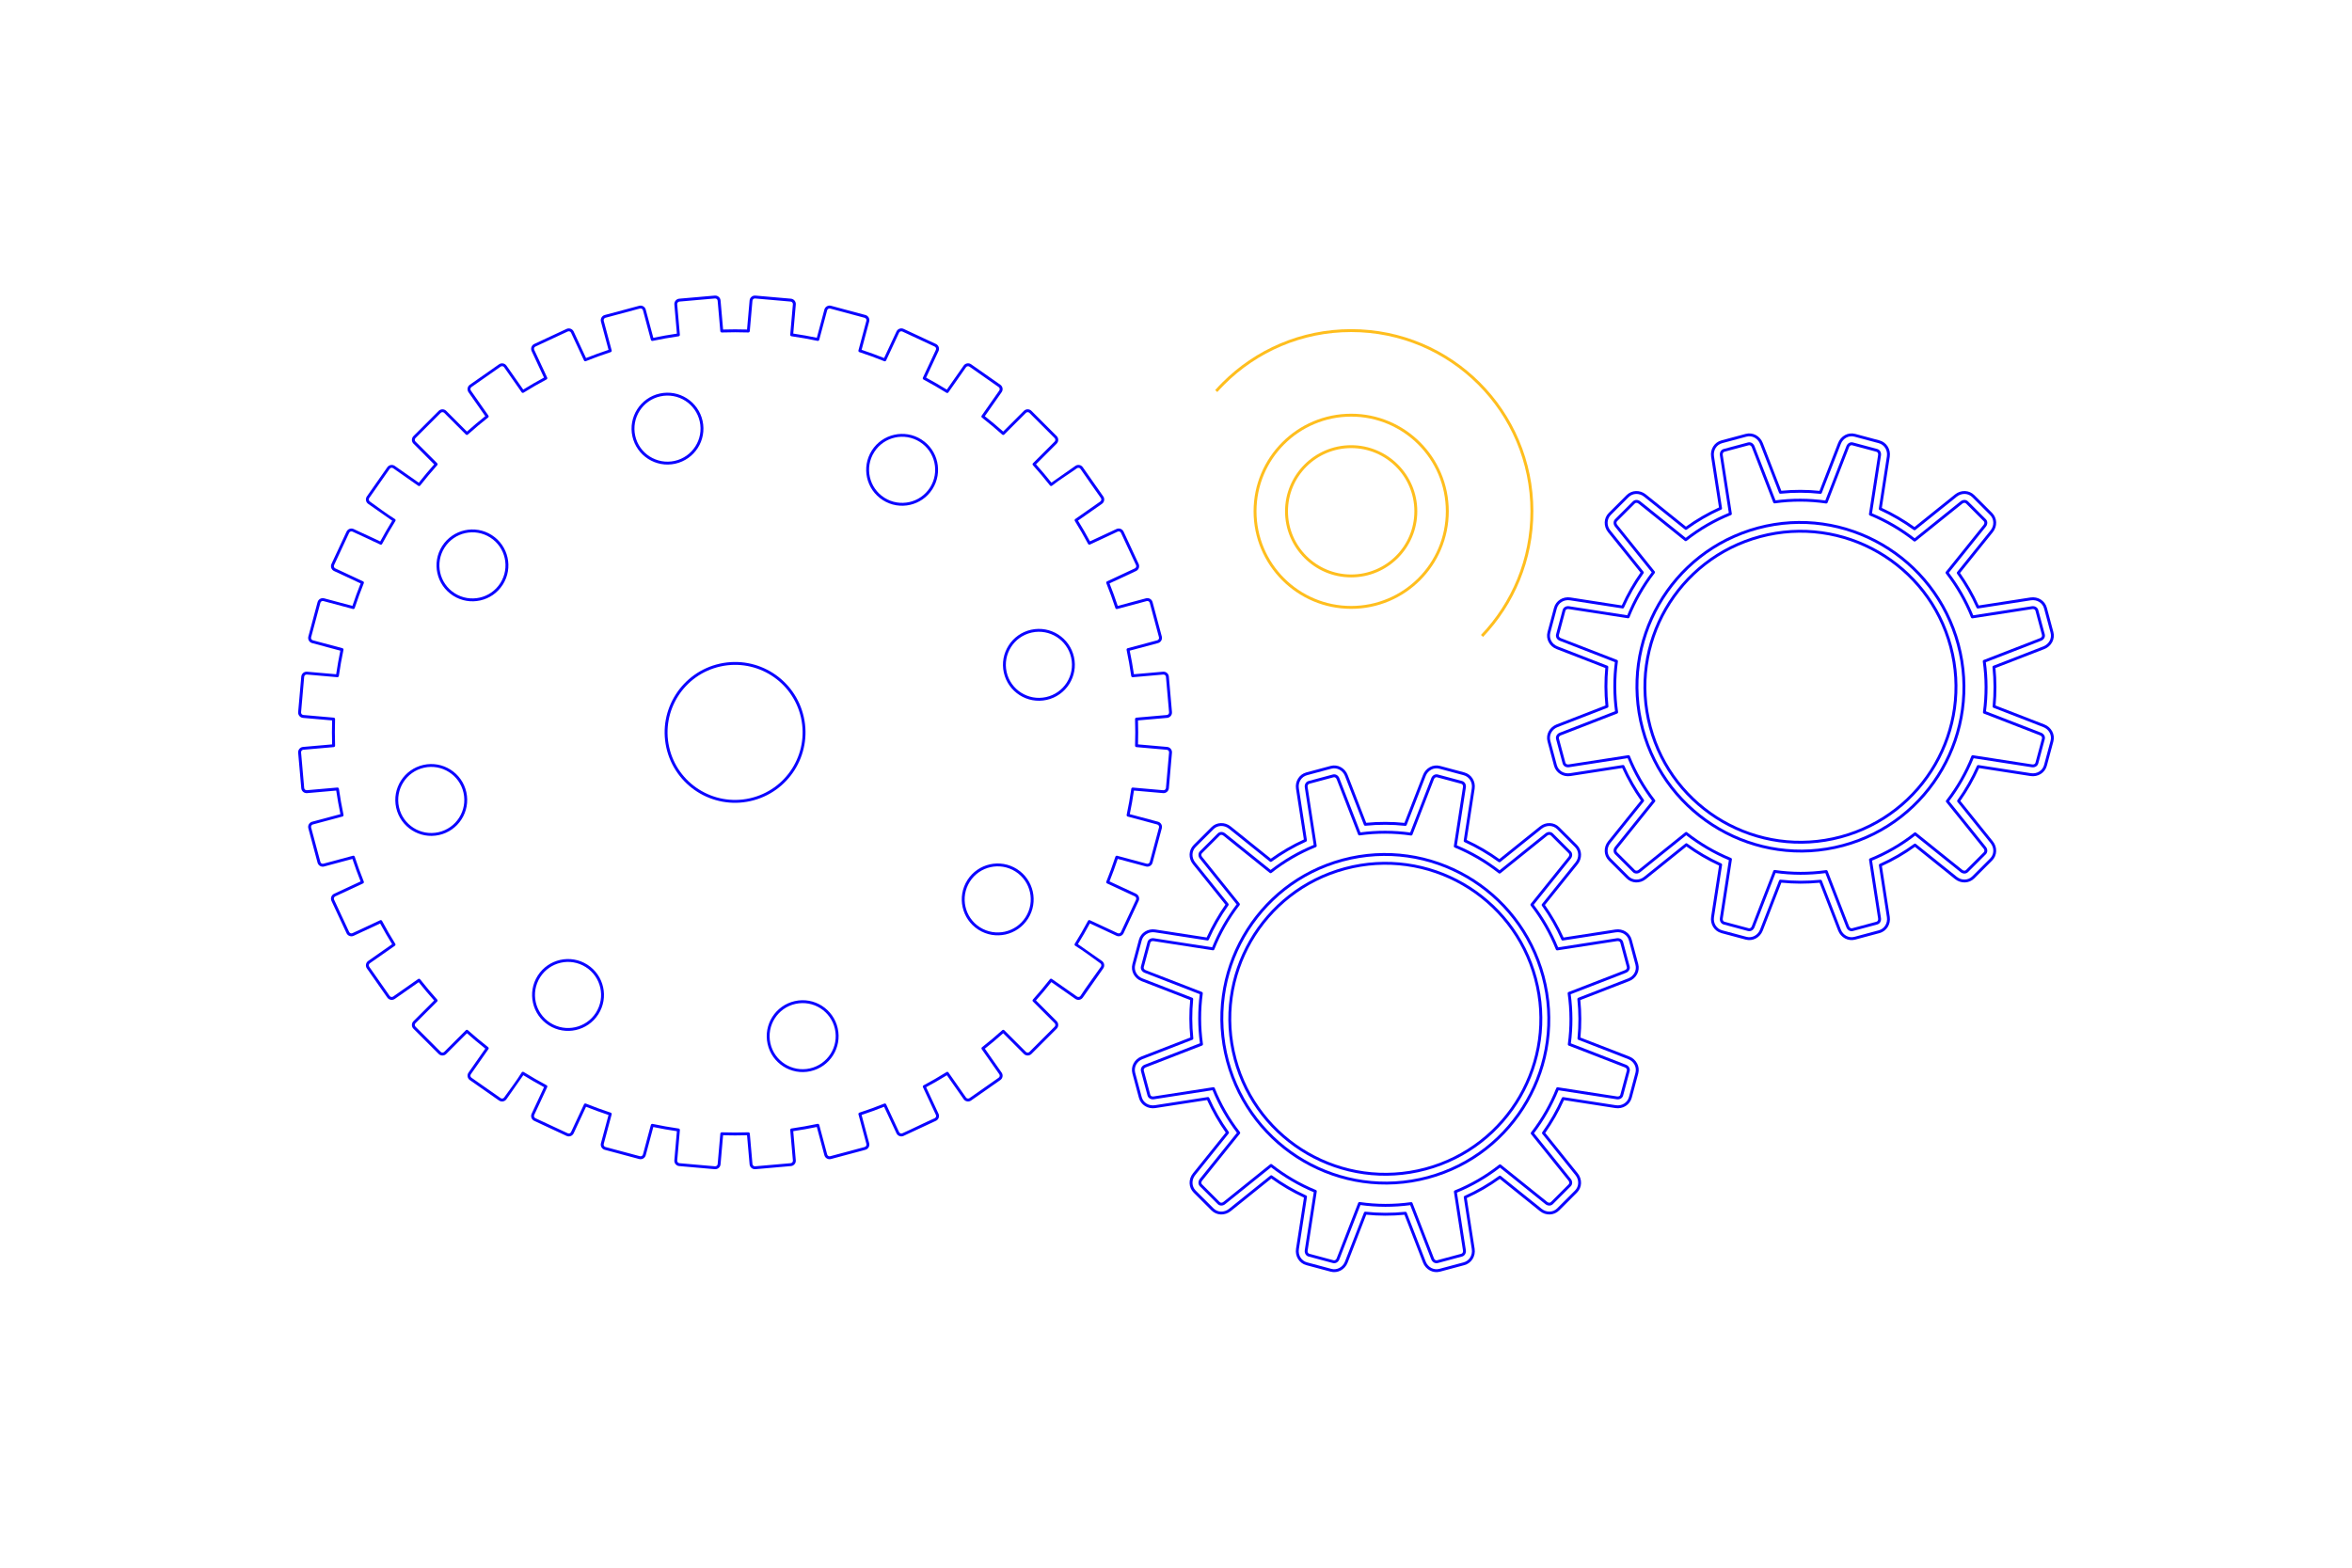 <?xml version="1.0" encoding="UTF-8"?>
<!DOCTYPE svg PUBLIC "-//W3C//DTD SVG 1.1//EN" "http://www.w3.org/Graphics/SVG/1.1/DTD/svg11.dtd">
<!-- Creator: CorelDRAW 2021 (64-Bit) -->
<svg xmlns="http://www.w3.org/2000/svg" xml:space="preserve" width="9in" height="6in" version="1.1" style="shape-rendering:geometricPrecision; text-rendering:geometricPrecision; image-rendering:optimizeQuality; fill-rule:evenodd; clip-rule:evenodd" viewBox="0 0 9000 6000"
    xmlns:xlink="http://www.w3.org/1999/xlink"
    xmlns:xodm="http://www.corel.com/coreldraw/odm/2003">
    <defs>
        <style type="text/css">
            <![CDATA[
    .fil1 {fill:#0B04FF;fill-rule:nonzero}
    .fil0 {fill:#FFBE1E;fill-rule:nonzero}
   ]]>
        </style>
    </defs>
    <g id="Layer_x0020_1">
        <g id="_2194770047760">
            <g>
                <path class="fil0" d="M5170.31 1583.44c103.11,0 196.47,41.8 264.04,109.37 67.57,67.57 109.37,160.93 109.37,264.04 0,103.11 -41.8,196.47 -109.37,264.04 -67.57,67.57 -160.93,109.37 -264.04,109.37 -103.11,0 -196.47,-41.8 -264.04,-109.37 -67.57,-67.57 -109.37,-160.93 -109.37,-264.04 0,-103.11 41.8,-196.47 109.37,-264.04 67.57,-67.57 160.93,-109.37 264.04,-109.37zm256.19 117.22c-65.56,-65.56 -156.15,-106.12 -256.19,-106.12 -100.05,0 -190.63,40.56 -256.19,106.12 -65.56,65.56 -106.12,156.15 -106.12,256.19 0,100.05 40.56,190.63 106.12,256.19 65.56,65.56 156.15,106.12 256.19,106.12 100.05,0 190.63,-40.56 256.19,-106.12 65.56,-65.56 106.12,-156.15 106.12,-256.19 0,-100.05 -40.56,-190.63 -106.12,-256.19z"/>
                <path class="fil0" d="M5170.31 1703.89c69.85,0 133.09,28.31 178.87,74.09 45.78,45.78 74.09,109.02 74.09,178.87 0,69.85 -28.31,133.09 -74.09,178.87 -45.78,45.78 -109.02,74.09 -178.87,74.09 -69.85,0 -133.09,-28.31 -178.87,-74.09 -45.78,-45.78 -74.09,-109.02 -74.09,-178.87 0,-69.85 28.31,-133.09 74.09,-178.87 45.78,-45.78 109.02,-74.09 178.87,-74.09zm171.02 81.94c-43.77,-43.76 -104.24,-70.84 -171.02,-70.84 -66.79,0 -127.26,27.07 -171.02,70.84 -43.76,43.77 -70.84,104.24 -70.84,171.02 0,66.78 27.07,127.26 70.84,171.02 43.77,43.76 104.24,70.84 171.02,70.84 66.78,0 127.26,-27.07 171.02,-70.84 43.76,-43.77 70.84,-104.24 70.84,-171.02 0,-66.79 -27.07,-127.26 -70.84,-171.02z"/>
                <path class="fil0" d="M5170.31 1259.72c192.51,0 366.8,78.04 492.95,204.19 126.15,126.15 204.19,300.44 204.19,492.95 0,186.44 -73.19,355.79 -192.4,480.87l-8.16 -7.52c117.38,-123.1 189.46,-289.81 189.46,-473.35 0,-189.44 -76.79,-360.96 -200.93,-485.1 -124.15,-124.14 -295.66,-200.93 -485.1,-200.93 -189.44,0 -360.96,76.79 -485.1,200.93 -9.31,9.31 -18.35,18.89 -27.12,28.73l-8.17 -7.52c8.87,-9.94 18.02,-19.64 27.43,-29.06 126.15,-126.15 300.44,-204.19 492.95,-204.19z"/>
            </g>
            <g>
                <path class="fil1" d="M4617.36 3587.85c9.89,-22 20.85,-43.55 32.82,-64.55 11.96,-20.98 24.93,-41.39 38.84,-61.13l-124.19 -154.49c-8.92,-11.09 -13.29,-24.68 -12.8,-38.02 0.48,-13.05 5.6,-25.87 15.64,-35.91l67.85 -67.87c10.04,-10.04 22.87,-15.16 35.94,-15.64 13.34,-0.49 26.92,3.88 38.01,12.8l153.37 123.28c19.86,-14.32 40.35,-27.6 61.37,-39.8 21.06,-12.22 42.78,-23.44 65.04,-33.57l-30.03 -194.1c-2.17,-14.07 0.82,-28.04 7.92,-39.33 6.94,-11.06 17.79,-19.59 31.52,-23.28l92.67 -24.83c13.73,-3.67 27.39,-1.71 38.93,4.4 11.8,6.24 21.38,16.83 26.53,30.11l71.04 183.1c24.29,-2.34 48.69,-3.49 73.11,-3.43 24.42,0.06 48.81,1.32 73.05,3.78l71.18 -183.44c5.15,-13.28 14.74,-23.87 26.53,-30.11 11.54,-6.11 25.2,-8.07 38.93,-4.4l92.67 24.83c13.72,3.67 24.57,12.22 31.52,23.28 7.09,11.3 10.1,25.26 7.93,39.33l-30.3 195.89c22.03,10.19 43.48,21.38 64.23,33.51 20.72,12.11 40.97,25.3 60.67,39.51l155.15 -124.72c11.09,-8.92 24.68,-13.29 38.01,-12.8 13.05,0.48 25.87,5.6 35.91,15.64l67.87 67.85c10.04,10.04 15.16,22.87 15.64,35.94 0.49,13.34 -3.88,26.92 -12.8,38.01l-125.38 155.97c13.81,19.53 26.69,39.72 38.58,60.48 11.87,20.72 22.78,42.08 32.69,63.97l198.29 -30.67c14.08,-2.17 28.04,0.82 39.34,7.91 11.06,6.94 19.59,17.79 23.28,31.52l24.83 92.67c3.67,13.73 1.71,27.39 -4.4,38.93 -6.24,11.8 -16.83,21.38 -30.11,26.53l-187.06 72.58c2.35,23.81 3.58,47.77 3.66,71.75 0.08,23.91 -0.98,47.82 -3.17,71.65l186.57 72.39c13.28,5.15 23.87,14.73 30.11,26.53 6.1,11.54 8.07,25.19 4.4,38.93l-24.83 92.67c-3.68,13.73 -12.22,24.57 -23.28,31.52 -11.31,7.09 -25.26,10.1 -39.33,7.93l-196.71 -30.43c-9.89,21.99 -20.84,43.54 -32.81,64.54 -11.96,20.99 -24.93,41.4 -38.85,61.14l124.19 154.49c8.92,11.09 13.29,24.68 12.8,38.02 -0.48,13.05 -5.6,25.87 -15.64,35.91l-67.85 67.87c-10.04,10.04 -22.87,15.16 -35.94,15.64 -13.34,0.49 -26.92,-3.88 -38.01,-12.8l-153.39 -123.3c-19.86,14.31 -40.34,27.6 -61.35,39.79 -21.06,12.22 -42.78,23.43 -65.03,33.57l30.03 194.12c2.17,14.08 -0.82,28.04 -7.91,39.34 -6.94,11.06 -17.79,19.59 -31.52,23.28l-92.67 24.83c-13.73,3.67 -27.39,1.71 -38.93,-4.4 -11.8,-6.24 -21.38,-16.83 -26.53,-30.11l-71.05 -183.12c-24.28,2.35 -48.67,3.49 -73.09,3.44 -24.43,-0.05 -48.82,-1.31 -73.06,-3.76l-71.18 183.44c-5.15,13.28 -14.73,23.87 -26.53,30.11 -11.54,6.11 -25.2,8.07 -38.93,4.4l-92.67 -24.83c-13.73,-3.68 -24.57,-12.22 -31.52,-23.28 -7.09,-11.31 -10.1,-25.26 -7.93,-39.33l30.3 -195.9c-22.04,-10.19 -43.48,-21.38 -64.24,-33.51l-0.41 -0.26c-20.67,-12.1 -40.78,-25.2 -60.24,-39.23l-155.15 124.72c-11.09,8.92 -24.68,13.29 -38.02,12.8 -13.05,-0.48 -25.87,-5.6 -35.91,-15.64l-67.87 -67.85c-10.04,-10.04 -15.16,-22.87 -15.64,-35.94 -0.49,-13.34 3.88,-26.92 12.8,-38.01l125.37 -155.97c-13.81,-19.53 -26.69,-39.72 -38.58,-60.47 -11.87,-20.72 -22.78,-42.08 -32.69,-63.98l-198.29 30.67c-14.08,2.17 -28.04,-0.82 -39.34,-7.91 -11.06,-6.94 -19.59,-17.79 -23.28,-31.52l-24.83 -92.67c-3.67,-13.73 -1.71,-27.39 4.4,-38.93 6.24,-11.8 16.83,-21.38 30.11,-26.53l187.06 -72.58c-2.35,-23.82 -3.58,-47.77 -3.66,-71.76 -0.08,-23.91 0.98,-47.82 3.17,-71.65l-186.57 -72.39c-13.28,-5.15 -23.87,-14.73 -30.11,-26.53 -6.1,-11.54 -8.07,-25.19 -4.4,-38.93l24.83 -92.67c3.68,-13.73 12.22,-24.57 23.28,-31.52 11.31,-7.09 25.26,-10.1 39.33,-7.93l196.71 30.43zm42.44 -59.08c-12.44,21.83 -23.81,44.35 -34.03,67.43 -0.99,2.23 -3.39,3.62 -5.92,3.23l-200.9 -31.08c-11.38,-1.76 -22.64,0.66 -31.74,6.37 -8.77,5.51 -15.55,14.11 -18.46,25.01l-24.83 92.67c-2.92,10.91 -1.35,21.76 3.49,30.91 5.02,9.49 13.57,17.21 24.31,21.37l190.44 73.89c2.27,0.86 3.78,3.16 3.54,5.69 -2.43,24.86 -3.61,49.83 -3.52,74.77 0.08,24.93 1.43,49.91 4.04,74.82 0.25,2.42 -1.13,4.8 -3.51,5.72l-191 74.11c-10.73,4.17 -19.28,11.89 -24.3,21.37 -4.85,9.16 -6.41,20.01 -3.49,30.91l24.83 92.67c2.92,10.91 9.69,19.52 18.46,25.02 9.09,5.7 20.36,8.11 31.75,6.35l202.19 -31.28c2.49,-0.51 5.09,0.75 6.16,3.17 10.16,22.78 21.49,45.09 33.94,66.83 12.39,21.62 25.87,42.63 40.41,62.94 1.41,1.97 1.4,4.72 -0.19,6.7l-128 159.24c-7.22,8.98 -10.76,19.94 -10.37,30.68 0.38,10.33 4.45,20.5 12.44,28.48l67.85 67.85c7.98,7.99 18.14,12.06 28.48,12.44 10.73,0.39 21.7,-3.15 30.69,-10.37l158.44 -127.36c1.91,-1.52 4.66,-1.65 6.72,-0.15 20.19,14.74 41.15,28.47 62.76,41.12l0.41 0.22c21.85,12.77 44.24,24.39 67.05,34.78 2.19,1 3.55,3.37 3.16,5.87l-30.94 200.03c-1.76,11.38 0.66,22.64 6.37,31.74 5.51,8.77 14.11,15.55 25.01,18.46l92.67 24.83c10.9,2.92 21.75,1.36 30.91,-3.49 9.49,-5.02 17.21,-13.57 21.37,-24.31l72.62 -187.15c0.81,-2.41 3.2,-4.02 5.83,-3.74 25.34,2.71 50.76,4.1 76.1,4.15 25.38,0.06 50.81,-1.21 76.16,-3.81 2.42,-0.25 4.8,1.13 5.72,3.51l72.57 187.05c4.17,10.73 11.89,19.28 21.37,24.3 9.16,4.85 20.01,6.41 30.91,3.49l92.67 -24.83c10.91,-2.92 19.52,-9.69 25.02,-18.46 5.7,-9.09 8.11,-20.36 6.35,-31.75l-30.63 -198.01c-0.51,-2.49 0.75,-5.09 3.17,-6.16 23.18,-10.39 45.83,-22.02 67.84,-34.79 21.93,-12.72 43.15,-26.55 63.53,-41.4 1.98,-1.67 4.93,-1.76 7.03,-0.08l156.67 125.94c8.98,7.22 19.94,10.76 30.68,10.37 10.33,-0.38 20.5,-4.45 28.48,-12.44l67.85 -67.85c7.99,-7.98 12.06,-18.14 12.44,-28.48 0.39,-10.73 -3.15,-21.7 -10.37,-30.69l-126.8 -157.74c-1.51,-1.88 -1.66,-4.61 -0.19,-6.68 14.63,-20.51 28.21,-41.75 40.67,-63.61 12.44,-21.83 23.81,-44.34 34.02,-67.42 0.99,-2.23 3.39,-3.62 5.92,-3.23l200.9 31.08c11.38,1.76 22.64,-0.66 31.74,-6.37 8.77,-5.51 15.55,-14.12 18.46,-25.01l24.83 -92.67c2.92,-10.91 1.35,-21.76 -3.49,-30.91 -5.02,-9.49 -13.57,-17.21 -24.31,-21.37l-190.44 -73.89c-2.27,-0.86 -3.78,-3.16 -3.54,-5.69 2.43,-24.87 3.61,-49.83 3.52,-74.77 -0.08,-24.93 -1.43,-49.91 -4.04,-74.82 -0.25,-2.42 1.13,-4.8 3.51,-5.72l191 -74.11c10.73,-4.17 19.28,-11.89 24.3,-21.37 4.85,-9.16 6.41,-20.01 3.49,-30.91l-24.83 -92.67c-2.92,-10.91 -9.69,-19.52 -18.46,-25.02 -9.09,-5.7 -20.36,-8.11 -31.75,-6.35l-202.19 31.28c-2.49,0.51 -5.09,-0.75 -6.16,-3.17 -10.15,-22.78 -21.48,-45.09 -33.94,-66.83 -12.39,-21.62 -25.87,-42.64 -40.41,-62.95 -1.41,-1.97 -1.4,-4.72 0.19,-6.7l128.01 -159.24c7.22,-8.98 10.76,-19.94 10.37,-30.68 -0.38,-10.33 -4.45,-20.5 -12.44,-28.48l-67.85 -67.85c-7.98,-7.99 -18.14,-12.06 -28.48,-12.44 -10.73,-0.39 -21.69,3.15 -30.68,10.37l-158.44 127.36c-1.91,1.52 -4.66,1.65 -6.72,0.15 -20.22,-14.76 -41.32,-28.57 -63.19,-41.35 -21.84,-12.77 -44.22,-24.39 -67.04,-34.78 -2.19,-1 -3.55,-3.37 -3.16,-5.87l30.94 -200.02c1.76,-11.38 -0.66,-22.64 -6.37,-31.74 -5.51,-8.78 -14.11,-15.55 -25.01,-18.47l-92.67 -24.83c-10.91,-2.92 -21.75,-1.36 -30.91,3.49 -9.49,5.02 -17.21,13.57 -21.37,24.31l-72.62 187.15c-0.81,2.41 -3.2,4.02 -5.83,3.74 -25.34,-2.72 -50.75,-4.11 -76.09,-4.17 -25.39,-0.06 -50.83,1.21 -76.18,3.8 -2.42,0.25 -4.8,-1.13 -5.72,-3.51l-72.57 -187.02c-4.16,-10.74 -11.88,-19.28 -21.37,-24.3 -9.16,-4.85 -20.01,-6.41 -30.91,-3.49l-92.67 24.83c-10.91,2.92 -19.51,9.7 -25.02,18.46 -5.71,9.09 -8.12,20.36 -6.36,31.74l30.63 197.99c0.51,2.49 -0.75,5.09 -3.17,6.16 -23.19,10.39 -45.83,22.02 -67.84,34.79 -21.94,12.73 -43.15,26.56 -63.54,41.41 -1.98,1.67 -4.93,1.76 -7.03,0.08l-156.66 -125.93c-8.98,-7.22 -19.94,-10.76 -30.68,-10.37 -10.33,0.38 -20.5,4.45 -28.48,12.44l-67.85 67.85c-7.99,7.98 -12.06,18.14 -12.44,28.48 -0.39,10.73 3.15,21.7 10.37,30.69l126.8 157.74c1.51,1.88 1.66,4.61 0.19,6.68 -14.63,20.51 -28.2,41.74 -40.66,63.6z"/>
                <path class="fil1" d="M4366.04 3698.34l24.83 -92.68c1.44,-5.37 4.83,-9.43 9.21,-11.96 4.45,-2.57 9.93,-3.54 15.34,-2.71l222.81 34.48c11.93,-29.3 25.77,-57.78 41.41,-85.22 15.64,-27.45 33.09,-53.88 52.21,-79.07l-140.52 -174.81c-3.46,-4.31 -5.37,-9.53 -5.37,-14.65 0.02,-5.08 1.83,-10.04 5.76,-13.97l67.84 -67.84c3.94,-3.94 8.9,-5.75 13.96,-5.75 5.13,0.02 10.37,1.92 14.65,5.36l173.91 139.8c24.95,-19.4 51.37,-37.26 79.13,-53.38 27.31,-15.86 55.91,-30.01 85.64,-42.27l-34.04 -220.03c-0.84,-5.45 0.11,-10.93 2.67,-15.36 2.53,-4.39 6.59,-7.77 11.96,-9.21l92.68 -24.83c5.37,-1.44 10.57,-0.52 14.96,2.01l0.35 0.22c4.28,2.59 7.7,6.76 9.64,11.73l80.54 207.57c31.87,-4.25 63.71,-6.28 95.3,-6.21 32.13,0.08 63.94,2.34 95.22,6.67l80.72 -208.02c1.99,-5.13 5.56,-9.38 10,-11.95 4.39,-2.55 9.59,-3.46 14.96,-2.02l92.68 24.83c5.38,1.44 9.43,4.83 11.96,9.21l0.2 0.39c2.41,4.39 3.31,9.7 2.5,14.95l-34.31 221.69c29.15,12.25 57.48,26.42 84.78,42.38 27.31,15.97 53.53,33.7 78.46,53.07l175.7 -141.23c4.3,-3.46 9.53,-5.37 14.64,-5.37 5.08,0.02 10.04,1.83 13.97,5.76l67.84 67.84c3.94,3.94 5.75,8.9 5.75,13.96 -0.02,5.13 -1.92,10.37 -5.36,14.65l-141.76 176.35c18.91,24.8 36.3,50.95 51.98,78.33 15.45,26.98 29.3,55.24 41.37,84.66l224.28 -34.7c5.44,-0.84 10.91,0.12 15.34,2.67 4.41,2.53 7.79,6.59 9.23,11.96l24.83 92.68c1.44,5.36 0.52,10.55 -2.01,14.94 -2.57,4.45 -6.83,8.03 -11.96,10.02l-211.57 82.09c4.24,31.43 6.37,62.83 6.48,94 0.11,31.62 -1.87,62.97 -5.84,93.84l210.93 81.84c5.15,2 9.41,5.56 11.96,9.99 2.54,4.39 3.44,9.6 2.01,14.97l-24.83 92.68c-1.44,5.38 -4.83,9.43 -9.21,11.96 -4.45,2.57 -9.93,3.54 -15.34,2.71l-222.8 -34.49c-11.93,29.31 -25.78,57.78 -41.41,85.22 -15.64,27.45 -33.09,53.88 -52.22,79.07l140.52 174.81c3.46,4.31 5.37,9.53 5.37,14.65 -0.02,5.08 -1.83,10.04 -5.76,13.97l-67.84 67.84c-3.94,3.94 -8.9,5.75 -13.96,5.75 -5.13,-0.02 -10.37,-1.92 -14.65,-5.36l-173.93 -139.81c-24.95,19.4 -51.37,37.26 -79.13,53.37 -27.31,15.86 -55.89,30 -85.63,42.27l34.04 220.04c0.84,5.44 -0.12,10.91 -2.67,15.34 -2.53,4.41 -6.59,7.79 -11.96,9.23l-92.68 24.83c-5.36,1.44 -10.55,0.52 -14.94,-2.01 -4.45,-2.57 -8.03,-6.83 -10.02,-11.96l-80.55 -207.59c-31.87,4.25 -63.7,6.29 -95.28,6.21 -32.13,-0.07 -63.94,-2.33 -95.22,-6.66l-80.72 208.03c-2,5.15 -5.56,9.41 -9.99,11.96 -4.39,2.54 -9.6,3.44 -14.97,2.01l-92.68 -24.83c-5.37,-1.44 -9.43,-4.83 -11.96,-9.21 -2.57,-4.45 -3.54,-9.93 -2.71,-15.34l34.31 -221.69c-29.15,-12.25 -57.48,-26.41 -84.78,-42.38 -27.31,-15.97 -53.53,-33.7 -78.46,-53.07l-175.69 141.23c-4.31,3.46 -9.53,5.37 -14.65,5.37 -5.08,-0.02 -10.04,-1.83 -13.97,-5.76l-67.84 -67.84c-3.94,-3.94 -5.75,-8.9 -5.75,-13.96 0.02,-5.13 1.92,-10.37 5.36,-14.65l141.76 -176.35c-18.91,-24.8 -36.3,-50.96 -51.98,-78.33 -15.45,-26.98 -29.3,-55.24 -41.37,-84.67l-224.28 34.7c-5.44,0.84 -10.91,-0.12 -15.34,-2.67 -4.41,-2.53 -7.79,-6.59 -9.23,-11.96l-24.83 -92.68c-1.44,-5.36 -0.52,-10.55 2.01,-14.94 2.57,-4.45 6.83,-8.03 11.96,-10.02l211.57 -82.09c-4.24,-31.43 -6.37,-62.82 -6.48,-94 -0.11,-31.62 1.87,-62.97 5.84,-93.84l-210.93 -81.84c-5.15,-2 -9.41,-5.56 -11.96,-9.99 -2.54,-4.39 -3.44,-9.6 -2.01,-14.97zm35.54 -89.82l-24.83 92.68c-0.63,2.35 -0.23,4.63 0.88,6.56 1.31,2.28 3.59,4.15 6.37,5.22l214.79 83.34c2.44,0.84 4.04,3.31 3.68,5.97 -4.29,31.83 -6.43,64.13 -6.32,96.69 0.11,32 2.41,64.33 6.99,96.81 0.34,2.48 -1.05,4.97 -3.49,5.92l-215.66 83.68c-2.78,1.08 -5.06,2.94 -6.37,5.21 -1.11,1.93 -1.51,4.22 -0.88,6.57l24.83 92.68c0.63,2.34 2.12,4.13 4.05,5.24 2.27,1.31 5.17,1.79 8.12,1.33l228.3 -35.32c2.59,-0.55 5.28,0.82 6.3,3.35 12.23,30.34 26.43,59.5 42.37,87.35 16.17,28.23 34.12,55.06 53.63,80.36 1.67,1.98 1.76,4.93 0.07,7.03l-144.48 179.73c-1.87,2.33 -2.91,5.09 -2.91,7.71 0.02,2.23 0.81,4.41 2.52,6.11l67.84 67.84c1.73,1.73 3.91,2.53 6.12,2.53 2.63,-0.02 5.39,-1.06 7.71,-2.92l178.89 -143.8c1.97,-1.76 4.98,-1.91 7.12,-0.22 25.69,20.22 52.66,38.58 80.67,54.96 28.08,16.43 57.3,30.93 87.41,43.36 2.31,0.95 3.76,3.39 3.36,5.96l-34.93 225.93c-0.46,2.98 0.02,5.88 1.32,8.14 1.11,1.93 2.89,3.43 5.23,4.05l92.68 24.83c2.35,0.63 4.63,0.23 6.56,-0.88 2.28,-1.31 4.15,-3.59 5.22,-6.37l82.19 -211.83c0.81,-2.52 3.34,-4.18 6.06,-3.79 32.29,4.67 65.04,7.11 98,7.19 32.44,0.07 65.21,-2.13 98.1,-6.72 2.48,-0.34 4.97,1.05 5.92,3.49l82.13 211.67c1.08,2.78 2.94,5.06 5.21,6.37 1.93,1.11 4.22,1.51 6.57,0.88l92.68 -24.83c2.34,-0.63 4.13,-2.12 5.24,-4.05 1.31,-2.27 1.79,-5.17 1.33,-8.12l-34.64 -223.93c-0.63,-2.62 0.73,-5.39 3.31,-6.43 30.76,-12.46 60.23,-26.94 88.29,-43.23 28.54,-16.56 55.69,-35.05 81.3,-55.22 1.98,-1.55 4.85,-1.6 6.89,0.04l177.35 142.57c2.33,1.87 5.09,2.91 7.71,2.91 2.23,-0.02 4.41,-0.81 6.11,-2.52l67.84 -67.84c1.73,-1.73 2.53,-3.91 2.53,-6.12 -0.02,-2.63 -1.06,-5.39 -2.92,-7.71l-143.24 -178.19c-1.56,-1.95 -1.66,-4.79 -0.06,-6.85 19.85,-25.81 37.9,-52.97 54.01,-81.24 16.1,-28.26 30.28,-57.65 42.39,-87.94 0.94,-2.33 3.39,-3.8 5.98,-3.4l227.1 35.11c2.98,0.46 5.88,-0.02 8.14,-1.32 1.93,-1.11 3.43,-2.89 4.05,-5.23l24.83 -92.68c0.63,-2.35 0.23,-4.63 -0.88,-6.56 -1.31,-2.28 -3.59,-4.15 -6.37,-5.22l-214.79 -83.34c-2.44,-0.84 -4.04,-3.31 -3.68,-5.97 4.29,-31.83 6.43,-64.13 6.32,-96.69 -0.11,-31.99 -2.41,-64.33 -6.99,-96.81 -0.34,-2.48 1.05,-4.97 3.49,-5.92l215.66 -83.68c2.78,-1.08 5.06,-2.95 6.37,-5.21 1.11,-1.93 1.51,-4.22 0.88,-6.57l-24.83 -92.68c-0.63,-2.35 -2.12,-4.13 -4.05,-5.24 -2.27,-1.31 -5.17,-1.79 -8.12,-1.33l-228.3 35.32c-2.59,0.55 -5.28,-0.82 -6.3,-3.35 -12.23,-30.33 -26.43,-59.5 -42.37,-87.35 -16.17,-28.24 -34.12,-55.07 -53.64,-80.36 -1.67,-1.98 -1.76,-4.93 -0.07,-7.03l144.48 -179.73c1.87,-2.33 2.91,-5.09 2.91,-7.71 -0.02,-2.23 -0.81,-4.41 -2.52,-6.11l-67.84 -67.84c-1.73,-1.73 -3.91,-2.53 -6.12,-2.53 -2.63,0.02 -5.39,1.06 -7.7,2.92l-178.89 143.8c-1.97,1.76 -4.98,1.91 -7.12,0.22 -25.69,-20.22 -52.66,-38.58 -80.67,-54.96 -28.08,-16.43 -57.3,-30.93 -87.41,-43.37 -2.31,-0.95 -3.76,-3.39 -3.36,-5.96l34.93 -225.92c0.44,-2.87 0.02,-5.68 -1.18,-7.91l-0.15 -0.24c-1.12,-1.93 -2.89,-3.43 -5.23,-4.05l-92.68 -24.83c-2.35,-0.63 -4.63,-0.23 -6.56,0.88 -2.28,1.3 -4.14,3.57 -5.22,6.37l-82.19 211.82c-0.81,2.52 -3.34,4.18 -6.06,3.79 -32.3,-4.67 -65.05,-7.12 -98.01,-7.2 -32.44,-0.07 -65.22,2.12 -98.11,6.71 -2.48,0.34 -4.97,-1.05 -5.92,-3.49l-82.12 -211.65c-1.04,-2.69 -2.81,-4.89 -4.96,-6.22l-0.27 -0.15c-1.93,-1.11 -4.21,-1.52 -6.56,-0.89l-92.68 24.83c-2.34,0.63 -4.13,2.12 -5.24,4.05 -1.31,2.27 -1.79,5.17 -1.33,8.12l34.64 223.91c0.63,2.62 -0.73,5.39 -3.31,6.43 -30.77,12.46 -60.25,26.94 -88.3,43.23 -28.54,16.57 -55.69,35.05 -81.3,55.22 -1.98,1.55 -4.85,1.6 -6.89,-0.04l-177.34 -142.56c-2.33,-1.87 -5.09,-2.91 -7.71,-2.91 -2.23,0.02 -4.41,0.81 -6.11,2.52l-67.84 67.84c-1.73,1.73 -2.53,3.91 -2.53,6.12 0.02,2.63 1.06,5.39 2.92,7.71l143.24 178.19c1.56,1.95 1.66,4.79 0.06,6.85 -19.84,25.81 -37.89,52.96 -54,81.24 -16.1,28.26 -30.28,57.65 -42.4,87.95 -0.94,2.33 -3.39,3.8 -5.98,3.4l-227.1 -35.11c-2.98,-0.46 -5.88,0.02 -8.14,1.32 -1.93,1.11 -3.43,2.89 -4.05,5.23z"/>
                <path class="fil1" d="M5145.54 3319.06c160.17,-42.92 322.6,-16.84 455.71,60.01 133.12,76.85 236.93,204.5 279.85,364.68 42.92,160.17 16.84,322.6 -60.01,455.71 -76.85,133.12 -204.5,236.93 -364.68,279.85 -160.17,42.92 -322.6,16.84 -455.71,-60.01 -133.12,-76.85 -236.93,-204.5 -279.85,-364.68 -42.92,-160.17 -16.84,-322.6 60.01,-455.71 76.85,-133.12 204.5,-236.93 364.68,-279.85zm450.21 69.59c-130.65,-75.43 -290.09,-101.02 -447.35,-58.88 -157.25,42.13 -282.53,144.01 -357.95,274.64 -75.43,130.65 -101.02,290.09 -58.88,447.35 42.13,157.25 144.01,282.53 274.64,357.95 130.65,75.43 290.09,101.02 447.35,58.88 157.25,-42.13 282.53,-144.01 357.95,-274.64 75.43,-130.65 101.02,-290.09 58.88,-447.35 -42.13,-157.25 -144.01,-282.53 -274.64,-357.95z"/>
                <path class="fil1" d="M5136.74 3286.24c168.24,-45.08 338.96,-17.29 478.93,64.09 139.98,81.37 249.24,216.35 294.59,385.59 45.35,169.24 18.22,340.75 -62.31,481.2 -80.54,140.47 -214.49,249.91 -382.74,294.99 -168.24,45.08 -338.96,17.29 -478.93,-64.09 -139.98,-81.37 -249.24,-216.35 -294.59,-385.59 -45.35,-169.24 -18.22,-340.75 62.31,-481.2 80.54,-140.47 214.49,-249.91 382.74,-294.99zm473.38 73.68c-137.52,-79.95 -305.23,-107.26 -470.52,-62.97 -165.28,44.28 -296.86,151.79 -375.98,289.78 -79.12,138.01 -105.78,306.54 -61.22,472.84 44.56,166.3 151.91,298.92 289.43,378.87 137.52,79.95 305.23,107.26 470.52,62.97 165.28,-44.28 296.86,-151.79 375.98,-289.78 79.12,-138.01 105.78,-306.54 61.22,-472.84 -44.56,-166.3 -151.91,-298.92 -289.43,-378.87z"/>
                <path class="fil1" d="M6205.83 2317.07c9.89,-22 20.85,-43.55 32.82,-64.55 11.96,-20.98 24.93,-41.39 38.84,-61.13l-124.19 -154.49c-8.92,-11.09 -13.29,-24.68 -12.8,-38.02 0.48,-13.05 5.6,-25.87 15.64,-35.91l67.85 -67.87c10.04,-10.04 22.87,-15.16 35.94,-15.64 13.34,-0.49 26.92,3.88 38.01,12.8l153.37 123.28c19.86,-14.32 40.35,-27.6 61.37,-39.8 21.06,-12.22 42.78,-23.44 65.04,-33.57l-30.03 -194.1c-2.17,-14.07 0.82,-28.04 7.92,-39.33 6.94,-11.06 17.79,-19.59 31.52,-23.28l92.67 -24.83c13.73,-3.67 27.39,-1.71 38.93,4.4 11.8,6.24 21.38,16.83 26.53,30.11l71.04 183.1c24.29,-2.34 48.69,-3.49 73.11,-3.43 24.42,0.06 48.81,1.32 73.05,3.78l71.18 -183.44c5.15,-13.28 14.74,-23.87 26.53,-30.11 11.54,-6.11 25.2,-8.07 38.93,-4.4l92.67 24.83c13.72,3.67 24.57,12.22 31.52,23.28 7.09,11.3 10.1,25.26 7.93,39.33l-30.3 195.89c22.03,10.19 43.48,21.38 64.23,33.51 20.72,12.11 40.97,25.3 60.67,39.51l155.15 -124.72c11.09,-8.92 24.68,-13.29 38.01,-12.8 13.05,0.48 25.87,5.6 35.91,15.64l67.87 67.85c10.04,10.04 15.16,22.87 15.64,35.94 0.49,13.34 -3.88,26.92 -12.8,38.01l-125.38 155.97c13.81,19.53 26.69,39.72 38.58,60.48 11.87,20.72 22.78,42.08 32.69,63.97l198.29 -30.67c14.08,-2.17 28.04,0.82 39.34,7.91 11.06,6.94 19.59,17.79 23.28,31.52l24.83 92.67c3.67,13.73 1.71,27.39 -4.4,38.93 -6.24,11.8 -16.83,21.38 -30.11,26.53l-187.06 72.58c2.35,23.81 3.58,47.77 3.66,71.75 0.08,23.91 -0.98,47.82 -3.17,71.65l186.57 72.39c13.28,5.15 23.87,14.73 30.11,26.53 6.1,11.54 8.07,25.19 4.4,38.93l-24.83 92.67c-3.68,13.73 -12.22,24.57 -23.28,31.52 -11.31,7.09 -25.26,10.1 -39.33,7.93l-196.71 -30.43c-9.89,21.99 -20.84,43.54 -32.81,64.54 -11.96,20.99 -24.93,41.4 -38.85,61.14l124.19 154.49c8.92,11.09 13.29,24.68 12.8,38.02 -0.48,13.05 -5.6,25.87 -15.64,35.91l-67.85 67.87c-10.04,10.04 -22.87,15.16 -35.94,15.64 -13.34,0.49 -26.92,-3.88 -38.01,-12.8l-153.39 -123.3c-19.86,14.31 -40.34,27.6 -61.35,39.79 -21.06,12.22 -42.78,23.43 -65.03,33.57l30.03 194.12c2.17,14.08 -0.82,28.04 -7.91,39.34 -6.94,11.06 -17.79,19.59 -31.52,23.28l-92.67 24.83c-13.73,3.67 -27.39,1.71 -38.93,-4.4 -11.8,-6.24 -21.38,-16.83 -26.53,-30.11l-71.05 -183.12c-24.28,2.35 -48.67,3.49 -73.09,3.44 -24.43,-0.05 -48.82,-1.31 -73.06,-3.76l-71.18 183.44c-5.15,13.28 -14.73,23.87 -26.53,30.11 -11.54,6.11 -25.2,8.07 -38.93,4.4l-92.67 -24.83c-13.73,-3.68 -24.57,-12.22 -31.52,-23.28 -7.09,-11.31 -10.1,-25.26 -7.93,-39.33l30.3 -195.9c-22.04,-10.19 -43.48,-21.38 -64.24,-33.51l-0.41 -0.26c-20.67,-12.1 -40.78,-25.2 -60.24,-39.23l-155.15 124.72c-11.09,8.92 -24.68,13.29 -38.02,12.8 -13.05,-0.48 -25.87,-5.6 -35.91,-15.64l-67.87 -67.85c-10.04,-10.04 -15.16,-22.87 -15.64,-35.94 -0.49,-13.34 3.88,-26.92 12.8,-38.01l125.37 -155.97c-13.81,-19.53 -26.69,-39.72 -38.58,-60.47 -11.87,-20.72 -22.78,-42.08 -32.69,-63.98l-198.29 30.67c-14.08,2.17 -28.04,-0.82 -39.34,-7.91 -11.06,-6.94 -19.59,-17.79 -23.28,-31.52l-24.83 -92.67c-3.67,-13.73 -1.71,-27.39 4.4,-38.93 6.24,-11.8 16.83,-21.38 30.11,-26.53l187.06 -72.58c-2.35,-23.82 -3.58,-47.77 -3.66,-71.76 -0.08,-23.91 0.98,-47.82 3.17,-71.65l-186.57 -72.39c-13.28,-5.15 -23.87,-14.73 -30.11,-26.53 -6.1,-11.54 -8.07,-25.2 -4.4,-38.93l24.83 -92.67c3.68,-13.73 12.22,-24.57 23.28,-31.52 11.31,-7.09 25.26,-10.1 39.33,-7.93l196.71 30.43zm42.44 -59.08c-12.44,21.83 -23.81,44.35 -34.03,67.43 -0.99,2.23 -3.39,3.62 -5.92,3.23l-200.9 -31.08c-11.38,-1.76 -22.65,0.66 -31.74,6.37 -8.77,5.51 -15.55,14.12 -18.46,25.01l-24.83 92.67c-2.92,10.91 -1.35,21.76 3.49,30.91 5.02,9.49 13.57,17.21 24.31,21.37l190.44 73.89c2.27,0.86 3.78,3.16 3.54,5.69 -2.43,24.86 -3.61,49.83 -3.52,74.77 0.08,24.93 1.43,49.91 4.04,74.82 0.25,2.42 -1.13,4.8 -3.51,5.72l-191 74.11c-10.74,4.17 -19.28,11.89 -24.3,21.37 -4.85,9.16 -6.41,20.01 -3.49,30.91l24.83 92.67c2.92,10.91 9.69,19.52 18.46,25.02 9.09,5.7 20.36,8.11 31.75,6.35l202.19 -31.28c2.49,-0.51 5.09,0.75 6.16,3.17 10.16,22.78 21.49,45.09 33.94,66.83 12.39,21.62 25.87,42.63 40.41,62.94 1.41,1.97 1.4,4.72 -0.19,6.7l-128 159.24c-7.22,8.98 -10.76,19.94 -10.37,30.68 0.38,10.33 4.45,20.5 12.44,28.48l67.85 67.85c7.98,7.99 18.14,12.06 28.48,12.44 10.73,0.39 21.7,-3.15 30.69,-10.37l158.44 -127.36c1.91,-1.52 4.66,-1.65 6.72,-0.15 20.19,14.74 41.15,28.47 62.76,41.12l0.41 0.22c21.85,12.77 44.24,24.39 67.05,34.78 2.19,1 3.55,3.37 3.16,5.87l-30.94 200.03c-1.76,11.38 0.66,22.64 6.37,31.74 5.51,8.77 14.11,15.55 25.01,18.46l92.67 24.83c10.9,2.92 21.75,1.36 30.91,-3.49 9.49,-5.02 17.21,-13.57 21.37,-24.31l72.62 -187.15c0.81,-2.41 3.2,-4.02 5.83,-3.74 25.34,2.71 50.76,4.1 76.1,4.15 25.38,0.06 50.81,-1.21 76.16,-3.81 2.42,-0.25 4.8,1.13 5.72,3.51l72.57 187.05c4.17,10.73 11.89,19.28 21.37,24.3 9.16,4.85 20.01,6.41 30.91,3.49l92.67 -24.83c10.91,-2.92 19.52,-9.69 25.02,-18.46 5.7,-9.09 8.11,-20.36 6.35,-31.75l-30.63 -198.01c-0.51,-2.49 0.75,-5.09 3.17,-6.16 23.18,-10.39 45.83,-22.02 67.84,-34.79 21.93,-12.72 43.15,-26.55 63.53,-41.4 1.98,-1.67 4.93,-1.76 7.03,-0.08l156.67 125.94c8.98,7.22 19.94,10.76 30.68,10.37 10.33,-0.38 20.5,-4.45 28.48,-12.44l67.85 -67.85c7.99,-7.98 12.06,-18.14 12.44,-28.48 0.39,-10.73 -3.15,-21.7 -10.37,-30.69l-126.8 -157.74c-1.51,-1.88 -1.66,-4.61 -0.19,-6.68 14.63,-20.51 28.21,-41.75 40.67,-63.61 12.44,-21.83 23.81,-44.34 34.02,-67.42 0.99,-2.23 3.39,-3.62 5.92,-3.23l200.9 31.08c11.38,1.76 22.64,-0.66 31.74,-6.37 8.77,-5.51 15.55,-14.11 18.46,-25.01l24.83 -92.67c2.92,-10.91 1.35,-21.76 -3.49,-30.91 -5.02,-9.49 -13.57,-17.21 -24.31,-21.37l-190.44 -73.89c-2.27,-0.86 -3.78,-3.16 -3.54,-5.69 2.43,-24.87 3.61,-49.83 3.52,-74.77 -0.08,-24.93 -1.43,-49.91 -4.04,-74.82 -0.25,-2.42 1.13,-4.8 3.51,-5.72l191 -74.11c10.73,-4.17 19.28,-11.89 24.3,-21.37 4.85,-9.16 6.41,-20.01 3.49,-30.91l-24.83 -92.67c-2.92,-10.91 -9.69,-19.52 -18.46,-25.02 -9.09,-5.7 -20.36,-8.11 -31.75,-6.35l-202.19 31.28c-2.49,0.51 -5.09,-0.75 -6.16,-3.17 -10.15,-22.78 -21.48,-45.09 -33.94,-66.83 -12.39,-21.62 -25.87,-42.64 -40.41,-62.95 -1.41,-1.97 -1.4,-4.72 0.19,-6.7l128.01 -159.24c7.22,-8.98 10.76,-19.94 10.37,-30.68 -0.38,-10.33 -4.45,-20.5 -12.44,-28.48l-67.85 -67.85c-7.98,-7.99 -18.14,-12.06 -28.48,-12.44 -10.73,-0.39 -21.69,3.15 -30.68,10.37l-158.44 127.36c-1.91,1.52 -4.66,1.65 -6.72,0.15 -20.22,-14.76 -41.32,-28.57 -63.19,-41.35 -21.84,-12.77 -44.22,-24.39 -67.04,-34.78 -2.19,-1 -3.55,-3.37 -3.16,-5.87l30.94 -200.02c1.76,-11.38 -0.66,-22.64 -6.37,-31.74 -5.51,-8.78 -14.11,-15.55 -25.01,-18.47l-92.67 -24.83c-10.91,-2.92 -21.75,-1.36 -30.91,3.49 -9.49,5.02 -17.21,13.57 -21.37,24.31l-72.62 187.15c-0.81,2.41 -3.2,4.02 -5.83,3.74 -25.34,-2.72 -50.75,-4.11 -76.09,-4.17 -25.39,-0.06 -50.83,1.21 -76.18,3.8 -2.42,0.25 -4.8,-1.13 -5.72,-3.51l-72.57 -187.02c-4.16,-10.74 -11.88,-19.28 -21.37,-24.3 -9.16,-4.85 -20.01,-6.41 -30.91,-3.49l-92.67 24.83c-10.91,2.92 -19.51,9.7 -25.02,18.46 -5.71,9.09 -8.12,20.36 -6.36,31.74l30.63 197.99c0.51,2.49 -0.75,5.09 -3.17,6.16 -23.19,10.39 -45.83,22.02 -67.84,34.79 -21.94,12.73 -43.15,26.56 -63.54,41.41 -1.98,1.67 -4.93,1.76 -7.03,0.08l-156.66 -125.93c-8.98,-7.22 -19.94,-10.76 -30.68,-10.37 -10.33,0.38 -20.5,4.45 -28.48,12.44l-67.85 67.85c-7.99,7.98 -12.06,18.14 -12.44,28.48 -0.39,10.73 3.15,21.7 10.37,30.69l126.8 157.74c1.51,1.88 1.66,4.61 0.19,6.68 -14.63,20.51 -28.2,41.74 -40.66,63.6z"/>
                <path class="fil1" d="M5954.52 2427.56l24.83 -92.68c1.44,-5.38 4.83,-9.43 9.21,-11.96 4.45,-2.57 9.93,-3.54 15.34,-2.71l222.81 34.48c11.93,-29.3 25.77,-57.78 41.41,-85.22 15.64,-27.45 33.09,-53.88 52.21,-79.07l-140.52 -174.81c-3.46,-4.31 -5.37,-9.53 -5.37,-14.65 0.02,-5.08 1.83,-10.04 5.76,-13.97l67.84 -67.84c3.94,-3.94 8.9,-5.75 13.96,-5.75 5.13,0.02 10.37,1.92 14.65,5.36l173.91 139.8c24.95,-19.4 51.37,-37.26 79.13,-53.38 27.31,-15.86 55.91,-30.01 85.64,-42.27l-34.04 -220.03c-0.84,-5.45 0.11,-10.93 2.67,-15.36 2.53,-4.39 6.59,-7.77 11.96,-9.21l92.68 -24.83c5.37,-1.44 10.57,-0.52 14.96,2.01l0.35 0.22c4.28,2.59 7.7,6.76 9.64,11.73l80.54 207.57c31.87,-4.25 63.71,-6.28 95.3,-6.21 32.13,0.08 63.94,2.34 95.22,6.67l80.72 -208.02c1.99,-5.13 5.56,-9.38 10,-11.95 4.39,-2.55 9.59,-3.46 14.96,-2.02l92.68 24.83c5.38,1.44 9.43,4.83 11.96,9.21l0.2 0.39c2.41,4.39 3.31,9.7 2.5,14.95l-34.31 221.69c29.15,12.25 57.48,26.42 84.78,42.38 27.31,15.97 53.53,33.7 78.46,53.07l175.7 -141.23c4.3,-3.46 9.53,-5.37 14.64,-5.37 5.08,0.02 10.04,1.83 13.97,5.76l67.84 67.84c3.94,3.94 5.75,8.9 5.75,13.96 -0.02,5.13 -1.92,10.37 -5.36,14.65l-141.76 176.35c18.91,24.8 36.3,50.95 51.98,78.33 15.45,26.98 29.3,55.24 41.37,84.66l224.28 -34.7c5.44,-0.84 10.91,0.12 15.34,2.67 4.41,2.53 7.79,6.59 9.23,11.96l24.83 92.68c1.44,5.36 0.52,10.55 -2.01,14.94 -2.57,4.45 -6.83,8.03 -11.96,10.02l-211.57 82.09c4.24,31.43 6.37,62.83 6.48,94 0.11,31.62 -1.87,62.97 -5.84,93.84l210.93 81.84c5.15,2 9.41,5.56 11.96,9.99 2.54,4.39 3.44,9.6 2.01,14.97l-24.83 92.68c-1.44,5.37 -4.83,9.43 -9.21,11.96 -4.45,2.57 -9.93,3.54 -15.34,2.71l-222.8 -34.49c-11.93,29.31 -25.78,57.78 -41.41,85.22 -15.64,27.45 -33.09,53.88 -52.22,79.07l140.52 174.81c3.46,4.31 5.37,9.53 5.37,14.65 -0.02,5.08 -1.83,10.04 -5.76,13.97l-67.84 67.84c-3.94,3.94 -8.9,5.75 -13.96,5.75 -5.13,-0.02 -10.37,-1.92 -14.65,-5.36l-173.93 -139.81c-24.95,19.4 -51.37,37.26 -79.13,53.37 -27.31,15.86 -55.89,30 -85.63,42.27l34.04 220.04c0.84,5.44 -0.12,10.91 -2.67,15.34 -2.53,4.41 -6.59,7.79 -11.96,9.23l-92.68 24.83c-5.36,1.44 -10.55,0.52 -14.94,-2.01 -4.45,-2.57 -8.03,-6.83 -10.02,-11.96l-80.55 -207.59c-31.87,4.25 -63.7,6.29 -95.28,6.21 -32.13,-0.07 -63.94,-2.33 -95.22,-6.66l-80.72 208.03c-2,5.15 -5.56,9.41 -9.99,11.96 -4.39,2.54 -9.6,3.44 -14.97,2.01l-92.68 -24.83c-5.37,-1.44 -9.43,-4.83 -11.96,-9.21 -2.57,-4.45 -3.54,-9.93 -2.71,-15.34l34.31 -221.69c-29.15,-12.25 -57.48,-26.41 -84.78,-42.38 -27.31,-15.97 -53.53,-33.7 -78.46,-53.07l-175.69 141.23c-4.31,3.46 -9.53,5.37 -14.65,5.37 -5.08,-0.02 -10.04,-1.83 -13.97,-5.76l-67.84 -67.84c-3.94,-3.94 -5.75,-8.9 -5.75,-13.96 0.02,-5.13 1.92,-10.37 5.36,-14.65l141.76 -176.35c-18.91,-24.8 -36.3,-50.96 -51.98,-78.33 -15.45,-26.98 -29.3,-55.24 -41.37,-84.67l-224.28 34.7c-5.44,0.84 -10.91,-0.12 -15.34,-2.67 -4.41,-2.53 -7.79,-6.59 -9.23,-11.96l-24.83 -92.68c-1.44,-5.36 -0.52,-10.55 2.01,-14.94 2.57,-4.45 6.83,-8.03 11.96,-10.02l211.57 -82.09c-4.24,-31.43 -6.37,-62.82 -6.48,-94 -0.11,-31.62 1.87,-62.97 5.84,-93.84l-210.93 -81.84c-5.15,-2 -9.41,-5.56 -11.96,-9.99 -2.54,-4.39 -3.44,-9.6 -2.01,-14.97zm35.54 -89.82l-24.83 92.68c-0.63,2.35 -0.23,4.63 0.88,6.56 1.31,2.28 3.59,4.15 6.37,5.22l214.79 83.34c2.44,0.84 4.04,3.31 3.68,5.97 -4.29,31.83 -6.43,64.13 -6.32,96.69 0.11,32 2.41,64.33 6.99,96.81 0.34,2.48 -1.05,4.97 -3.49,5.92l-215.66 83.68c-2.78,1.08 -5.06,2.95 -6.37,5.21 -1.11,1.93 -1.51,4.22 -0.88,6.57l24.83 92.68c0.63,2.35 2.12,4.13 4.05,5.24 2.27,1.31 5.17,1.79 8.12,1.33l228.3 -35.32c2.59,-0.55 5.28,0.82 6.3,3.35 12.23,30.34 26.43,59.5 42.37,87.35 16.17,28.23 34.12,55.06 53.63,80.36 1.67,1.98 1.76,4.93 0.07,7.03l-144.48 179.73c-1.87,2.33 -2.91,5.09 -2.91,7.71 0.02,2.23 0.81,4.41 2.52,6.11l67.84 67.84c1.73,1.73 3.91,2.53 6.12,2.53 2.63,-0.02 5.39,-1.06 7.71,-2.92l178.89 -143.8c1.97,-1.76 4.98,-1.91 7.12,-0.22 25.69,20.22 52.66,38.58 80.67,54.96 28.08,16.43 57.3,30.93 87.41,43.36 2.31,0.95 3.76,3.39 3.36,5.96l-34.93 225.93c-0.46,2.98 0.02,5.88 1.32,8.14 1.11,1.93 2.89,3.43 5.23,4.05l92.68 24.83c2.35,0.63 4.63,0.23 6.56,-0.88 2.28,-1.31 4.15,-3.59 5.22,-6.37l82.19 -211.83c0.81,-2.52 3.34,-4.18 6.06,-3.79 32.29,4.67 65.04,7.11 98,7.19 32.44,0.07 65.21,-2.13 98.1,-6.72 2.48,-0.34 4.97,1.05 5.92,3.49l82.13 211.67c1.08,2.78 2.94,5.06 5.21,6.37 1.93,1.11 4.22,1.51 6.57,0.88l92.68 -24.83c2.34,-0.63 4.13,-2.12 5.24,-4.05 1.31,-2.27 1.79,-5.17 1.33,-8.12l-34.64 -223.93c-0.63,-2.62 0.73,-5.39 3.31,-6.43 30.76,-12.46 60.23,-26.94 88.29,-43.23 28.54,-16.56 55.69,-35.05 81.3,-55.22 1.98,-1.55 4.85,-1.6 6.89,0.04l177.35 142.57c2.33,1.87 5.09,2.91 7.71,2.91 2.23,-0.02 4.41,-0.81 6.11,-2.52l67.84 -67.84c1.73,-1.73 2.53,-3.91 2.53,-6.12 -0.02,-2.63 -1.06,-5.39 -2.92,-7.71l-143.24 -178.19c-1.56,-1.95 -1.66,-4.79 -0.06,-6.85 19.85,-25.81 37.9,-52.97 54.01,-81.24 16.1,-28.26 30.28,-57.65 42.39,-87.94 0.94,-2.33 3.39,-3.8 5.98,-3.4l227.1 35.11c2.98,0.46 5.88,-0.02 8.14,-1.32 1.93,-1.11 3.43,-2.89 4.05,-5.23l24.83 -92.68c0.63,-2.35 0.23,-4.63 -0.88,-6.56 -1.31,-2.28 -3.59,-4.15 -6.37,-5.22l-214.79 -83.34c-2.44,-0.84 -4.04,-3.31 -3.68,-5.97 4.29,-31.83 6.43,-64.13 6.32,-96.69 -0.11,-31.99 -2.41,-64.33 -6.99,-96.81 -0.34,-2.48 1.05,-4.97 3.49,-5.92l215.66 -83.68c2.78,-1.08 5.06,-2.94 6.37,-5.21 1.11,-1.93 1.51,-4.22 0.88,-6.57l-24.83 -92.68c-0.63,-2.34 -2.12,-4.13 -4.05,-5.24 -2.27,-1.31 -5.17,-1.79 -8.12,-1.33l-228.3 35.32c-2.59,0.55 -5.28,-0.82 -6.3,-3.35 -12.23,-30.33 -26.43,-59.5 -42.37,-87.35 -16.17,-28.24 -34.12,-55.07 -53.64,-80.36 -1.67,-1.98 -1.76,-4.93 -0.07,-7.03l144.48 -179.73c1.87,-2.33 2.91,-5.09 2.91,-7.71 -0.02,-2.23 -0.81,-4.41 -2.52,-6.11l-67.84 -67.84c-1.73,-1.73 -3.91,-2.53 -6.12,-2.53 -2.63,0.02 -5.39,1.06 -7.7,2.92l-178.89 143.8c-1.97,1.76 -4.98,1.91 -7.12,0.22 -25.69,-20.22 -52.66,-38.58 -80.67,-54.96 -28.08,-16.43 -57.3,-30.93 -87.41,-43.37 -2.31,-0.95 -3.76,-3.39 -3.36,-5.96l34.93 -225.92c0.44,-2.87 0.02,-5.68 -1.18,-7.91l-0.15 -0.24c-1.11,-1.93 -2.89,-3.43 -5.23,-4.05l-92.68 -24.83c-2.35,-0.63 -4.63,-0.23 -6.56,0.88 -2.28,1.3 -4.14,3.57 -5.22,6.37l-82.19 211.82c-0.81,2.52 -3.34,4.18 -6.06,3.79 -32.3,-4.67 -65.05,-7.12 -98.01,-7.2 -32.44,-0.07 -65.22,2.12 -98.11,6.71 -2.48,0.34 -4.97,-1.05 -5.92,-3.49l-82.12 -211.65c-1.04,-2.69 -2.81,-4.89 -4.96,-6.22l-0.27 -0.15c-1.93,-1.11 -4.21,-1.52 -6.56,-0.89l-92.68 24.83c-2.35,0.63 -4.13,2.12 -5.24,4.05 -1.31,2.27 -1.79,5.17 -1.33,8.12l34.64 223.91c0.63,2.62 -0.73,5.39 -3.31,6.43 -30.77,12.46 -60.25,26.94 -88.3,43.23 -28.54,16.57 -55.69,35.05 -81.3,55.22 -1.98,1.55 -4.85,1.6 -6.89,-0.04l-177.34 -142.56c-2.33,-1.87 -5.09,-2.91 -7.71,-2.91 -2.23,0.02 -4.41,0.81 -6.11,2.52l-67.84 67.84c-1.73,1.73 -2.53,3.91 -2.53,6.12 0.02,2.63 1.06,5.39 2.92,7.71l143.24 178.19c1.56,1.95 1.66,4.79 0.06,6.85 -19.84,25.81 -37.89,52.96 -54,81.24 -16.1,28.26 -30.28,57.65 -42.4,87.95 -0.94,2.33 -3.39,3.8 -5.98,3.4l-227.1 -35.11c-2.98,-0.46 -5.88,0.02 -8.14,1.32 -1.93,1.11 -3.43,2.89 -4.05,5.23z"/>
                <path class="fil1" d="M6734.02 2048.28c160.17,-42.92 322.6,-16.84 455.71,60.01 133.12,76.85 236.93,204.5 279.85,364.68 42.92,160.17 16.84,322.6 -60.01,455.71 -76.85,133.12 -204.5,236.93 -364.68,279.85 -160.17,42.92 -322.6,16.84 -455.71,-60.01 -133.12,-76.85 -236.93,-204.5 -279.85,-364.68 -42.92,-160.17 -16.84,-322.6 60.01,-455.71 76.85,-133.12 204.5,-236.93 364.68,-279.85zm450.21 69.59c-130.65,-75.43 -290.09,-101.02 -447.35,-58.88 -157.25,42.13 -282.53,144.01 -357.95,274.64 -75.43,130.65 -101.02,290.09 -58.88,447.35 42.13,157.25 144.01,282.53 274.64,357.95 130.65,75.43 290.09,101.02 447.35,58.88 157.25,-42.13 282.53,-144.01 357.95,-274.64 75.43,-130.65 101.02,-290.09 58.88,-447.35 -42.13,-157.25 -144.01,-282.53 -274.64,-357.95z"/>
                <path class="fil1" d="M6725.22 2015.46c168.24,-45.08 338.96,-17.29 478.93,64.09 139.98,81.37 249.24,216.35 294.59,385.59 45.35,169.24 18.22,340.75 -62.31,481.2 -80.54,140.47 -214.49,249.91 -382.74,294.99 -168.24,45.08 -338.96,17.29 -478.93,-64.09 -139.98,-81.37 -249.24,-216.35 -294.59,-385.59 -45.35,-169.24 -18.22,-340.75 62.31,-481.2 80.54,-140.47 214.49,-249.91 382.74,-294.99zm473.38 73.68c-137.52,-79.95 -305.23,-107.26 -470.52,-62.97 -165.28,44.28 -296.86,151.79 -375.98,289.78 -79.12,138.01 -105.78,306.54 -61.22,472.84 44.56,166.3 151.91,298.92 289.43,378.87 137.52,79.95 305.23,107.26 470.52,62.97 165.28,-44.28 296.86,-151.79 375.98,-289.78 79.12,-138.01 105.78,-306.54 61.22,-472.84 -44.56,-166.3 -151.91,-298.92 -289.43,-378.87z"/>
                <path class="fil1" d="M2500.01 1292.85c15.16,-3.15 30.17,-6.05 45.02,-8.69 14.98,-2.65 30.03,-5.09 45.14,-7.31l-9.75 -111.44c-0.49,-5.62 1.37,-10.94 4.75,-14.97 3.39,-4.04 8.31,-6.8 13.94,-7.28l135.89 -11.89c5.62,-0.49 10.94,1.37 14.97,4.74 4.04,3.39 6.8,8.31 7.28,13.94l9.73 111.26c15.26,-0.46 30.57,-0.7 45.87,-0.71 15.32,-0.01 30.57,0.22 45.74,0.67l9.73 -111.22c0.49,-5.63 3.25,-10.56 7.28,-13.94 4.03,-3.38 9.35,-5.24 14.97,-4.74l136.14 11.91c5.52,0.54 10.36,3.28 13.69,7.26 3.34,3.98 5.19,9.21 4.76,14.74l-9.76 111.5c15.2,2.23 30.29,4.67 45.25,7.32 14.96,2.65 29.95,5.54 44.95,8.67l28.93 -107.95c1.46,-5.45 5.04,-9.82 9.6,-12.46 4.56,-2.63 10.12,-3.54 15.56,-2.07l131.76 35.31c5.46,1.46 9.83,5.02 12.45,9.57 2.63,4.56 3.54,10.12 2.08,15.58l-28.98 108.16c14.4,4.78 28.82,9.81 43.25,15.07 14.38,5.24 28.64,10.69 42.75,16.32l47.36 -101.56c2.38,-5.11 6.66,-8.8 11.61,-10.6 4.94,-1.8 10.58,-1.72 15.69,0.66l124.15 57.92c4.85,2.43 8.35,6.57 10.08,11.34 1.76,4.85 1.72,10.36 -0.52,15.39l-47.56 102c13.59,7.32 26.97,14.78 40.11,22.37l0.3 0.19c13.27,7.66 26.23,15.4 38.87,23.21l64.35 -91.91c3.25,-4.64 8.09,-7.54 13.26,-8.44 5.16,-0.91 10.69,0.15 15.32,3.4l111.75 78.24c4.64,3.25 7.53,8.09 8.44,13.26 0.91,5.15 -0.15,10.69 -3.39,15.32l-64.33 91.87c12.18,9.59 24.09,19.26 35.72,28.99 11.48,9.61 22.97,19.53 34.48,29.77l79.22 -79.22c4,-4 9.27,-6 14.53,-6 5.25,0.03 10.52,2.02 14.52,6.02l96.47 96.45c4,4 6,9.27 6,14.52 0,5.24 -2,10.5 -5.99,14.5l-79.12 79.14c9.95,11.14 19.94,22.66 29.94,34.56 10.02,11.92 19.71,23.77 29.02,35.55l92.06 -64.46c4.53,-2.97 9.85,-3.93 14.81,-3.05 4.98,0.87 9.65,3.59 12.9,7.94 0.25,0.29 0.47,0.59 0.65,0.92l78.29 111.82c2.98,4.53 3.94,9.85 3.06,14.82 -0.87,4.98 -3.59,9.66 -7.94,12.9 -0.29,0.25 -0.59,0.47 -0.92,0.65l-91.11 63.8c7.91,12.82 15.78,25.98 23.57,39.5 7.61,13.19 15.02,26.48 22.21,39.87l101.78 -47.44c5,-2.18 10.43,-2.2 15.21,-0.46 4.95,1.8 9.23,5.48 11.61,10.6l57.85 124.11c2.18,4.99 2.2,10.43 0.46,15.21 -1.8,4.94 -5.48,9.21 -10.59,11.59l-101.51 47.35c5.58,14.04 11,28.26 16.24,42.64 5.26,14.44 10.3,28.91 15.08,43.4l108.19 -28.99c5.45,-1.46 11.02,-0.56 15.57,2.08l0.36 0.23c4.39,2.65 7.8,6.93 9.22,12.22l35.31 131.77c1.46,5.44 0.55,11 -2.08,15.55 -2.63,4.57 -7,8.14 -12.45,9.6l-108.19 28.98c3.15,15.16 6.05,30.16 8.69,45.01 2.66,14.98 5.09,30.04 7.32,45.15l111.49 -9.75c5.62,-0.49 10.94,1.37 14.97,4.75 4.04,3.39 6.8,8.31 7.28,13.94l11.89 135.89c0.49,5.61 -1.36,10.94 -4.74,14.97 -3.39,4.04 -8.31,6.79 -13.94,7.28l-111.3 9.74c0.46,15.24 0.7,30.51 0.71,45.79 0.01,15.34 -0.22,30.62 -0.66,45.81l111.25 9.73c5.63,0.49 10.56,3.25 13.94,7.28 3.38,4.03 5.24,9.35 4.74,14.97l-11.91 136.14c-0.54,5.52 -3.28,10.36 -7.26,13.69 -3.98,3.34 -9.21,5.19 -14.75,4.76l-111.51 -9.76c-2.23,15.22 -4.68,30.33 -7.32,45.31 -2.65,14.94 -5.53,29.91 -8.65,44.89l108.35 29.04c5.28,1.53 9.5,5.03 12.07,9.47l0.2 0.39c2.41,4.38 3.25,9.63 1.97,14.8l-35.41 132.15c-1.46,5.46 -5.02,9.83 -9.57,12.45 -4.56,2.63 -10.13,3.54 -15.58,2.08l-108.15 -28.98c-4.78,14.41 -9.81,28.85 -15.09,43.29 -5.24,14.37 -10.69,28.62 -16.31,42.72l101.55 47.35c5.11,2.39 8.8,6.66 10.6,11.61 1.8,4.95 1.72,10.58 -0.66,15.69l-57.65 123.63c-2.39,5.11 -6.66,8.8 -11.61,10.59 -4.94,1.8 -10.58,1.72 -15.69,-0.66l-101.68 -47.41c-7.23,13.42 -14.69,26.78 -22.36,40.07 -7.72,13.39 -15.53,26.46 -23.41,39.22l92 64.43c4.57,3.24 7.42,8.05 8.33,13.17 0.91,5.16 -0.15,10.69 -3.39,15.32l-78.25 111.74c-3.26,4.65 -8.1,7.54 -13.26,8.45 -5.15,0.91 -10.68,-0.15 -15.31,-3.39l-91.89 -64.34c-9.61,12.2 -19.3,24.13 -29.04,35.77 -9.59,11.45 -19.5,22.94 -29.73,34.43l79.24 79.24c4,4 6,9.27 6,14.53 0,5.26 -2,10.53 -6,14.53l-96.46 96.46c-4,4 -9.27,6 -14.53,6 -5.24,0 -10.5,-2 -14.5,-6l-79.17 -79.15c-11.15,9.94 -22.67,19.93 -34.56,29.93 -11.92,10.02 -23.77,19.7 -35.55,29.01l64.15 91.61c3.24,4.63 4.3,10.17 3.4,15.32 -0.91,5.17 -3.8,10.01 -8.45,13.27l-112.23 78.57c-4.53,2.98 -9.85,3.94 -14.83,3.06 -4.98,-0.88 -9.67,-3.59 -12.91,-7.95 -0.25,-0.29 -0.47,-0.59 -0.65,-0.91l-63.84 -91.17c-12.91,7.97 -25.98,15.79 -39.24,23.44 -13.11,7.57 -26.48,15.03 -40.11,22.35l47.47 101.86c2.17,4.99 2.19,10.42 0.45,15.19 -1.8,4.94 -5.48,9.2 -10.59,11.59l-123.79 57.74c-5.07,2.31 -10.64,2.37 -15.54,0.59 -4.94,-1.8 -9.2,-5.48 -11.59,-10.59l-47.35 -101.51c-14.05,5.57 -28.27,10.99 -42.65,16.22 -14.44,5.26 -28.92,10.29 -43.4,15.07l29 108.21c1.46,5.45 0.56,11.02 -2.08,15.58l-0.23 0.36c-2.66,4.39 -6.93,7.8 -12.22,9.21l-131.76 35.31c-5.46,1.46 -11.02,0.56 -15.57,-2.07 -4.55,-2.63 -8.11,-6.99 -9.57,-12.45l-28.98 -108.15c-15.14,3.15 -30.13,6.04 -44.96,8.67 -15,2.66 -30.08,5.1 -45.2,7.33l9.75 111.52c0.47,5.57 -1.39,10.86 -4.76,14.88 -3.37,4.04 -8.3,6.8 -13.92,7.29l-135.89 11.89c-5.62,0.49 -10.94,-1.36 -14.97,-4.74 -4.04,-3.38 -6.79,-8.31 -7.29,-13.94l-9.74 -111.26c-15.25,0.46 -30.53,0.7 -45.81,0.7 -15.33,0.01 -30.61,-0.22 -45.8,-0.66l-9.73 111.22c-0.49,5.63 -3.25,10.56 -7.28,13.94 -4.03,3.38 -9.35,5.24 -14.97,4.74l-136.14 -11.91c-5.52,-0.54 -10.36,-3.28 -13.69,-7.26 -3.34,-3.98 -5.19,-9.21 -4.76,-14.74l9.75 -111.49c-15.2,-2.23 -30.28,-4.67 -45.24,-7.31 -14.96,-2.65 -29.96,-5.54 -44.96,-8.67l-28.97 108.11c-1.49,5.39 -5.02,9.69 -9.53,12.29 -4.56,2.63 -10.12,3.54 -15.57,2.08l-131.77 -35.31c-5.44,-1.46 -9.81,-5.03 -12.44,-9.59 -2.64,-4.54 -3.55,-10.11 -2.09,-15.57l28.98 -108.14c-14.43,-4.8 -28.89,-9.84 -43.36,-15.11 -14.35,-5.24 -28.57,-10.67 -42.65,-16.29l-47.35 101.54c-2.38,5.11 -6.66,8.8 -11.61,10.6 -4.95,1.8 -10.58,1.72 -15.69,-0.66l-123.63 -57.65c-5.11,-2.39 -8.8,-6.66 -10.59,-11.61 -1.8,-4.94 -1.72,-10.58 0.66,-15.69l47.41 -101.69c-13.45,-7.25 -26.85,-14.73 -40.17,-22.41 -13.2,-7.61 -26.24,-15.39 -39.11,-23.34l-64.43 92.01c-3.24,4.57 -8.05,7.43 -13.17,8.32 -5.16,0.91 -10.68,-0.15 -15.31,-3.39l-111.76 -78.25c-4.64,-3.25 -7.54,-8.09 -8.44,-13.26 -0.91,-5.16 0.15,-10.69 3.39,-15.32l64.32 -91.86c-12.21,-9.62 -24.15,-19.31 -35.79,-29.06 -11.45,-9.59 -22.93,-19.49 -34.42,-29.71l-79.22 79.22c-4,4 -9.28,6 -14.53,6 -5.24,0 -10.5,-2 -14.49,-5.99l-96.5 -96.47c-4,-4 -6,-9.27 -6,-14.53 0,-5.24 2,-10.5 6,-14.5l79.11 -79.13c-9.94,-11.15 -19.93,-22.67 -29.94,-34.56 -10.02,-11.9 -19.71,-23.76 -29.02,-35.54l-91.56 64.11c-4.63,3.24 -10.16,4.3 -15.31,3.39 -5.17,-0.91 -10.02,-3.81 -13.26,-8.45l-78.59 -112.25c-2.98,-4.53 -3.93,-9.85 -3.06,-14.81 0.87,-4.98 3.59,-9.66 7.94,-12.9 0.29,-0.25 0.59,-0.47 0.92,-0.65l91.1 -63.79c-7.96,-12.91 -15.78,-25.99 -23.43,-39.24 -7.57,-13.11 -15.03,-26.49 -22.35,-40.11l-101.3 47.23c-5.11,2.38 -10.74,2.45 -15.69,0.65 -4.94,-1.8 -9.2,-5.48 -11.59,-10.59l-57.67 -123.64c-2.38,-5.12 -2.46,-10.74 -0.66,-15.69 1.8,-4.94 5.47,-9.19 10.59,-11.58l101.51 -47.36c-5.57,-14.05 -11,-28.26 -16.23,-42.64 -5.26,-14.44 -10.3,-28.91 -15.08,-43.4l-108.19 28.99c-5.45,1.46 -11.02,0.56 -15.57,-2.08l-0.36 -0.23c-4.39,-2.65 -7.8,-6.93 -9.22,-12.22l-35.31 -131.77c-1.46,-5.45 -0.56,-11.02 2.08,-15.57l0.23 -0.36c2.65,-4.39 6.93,-7.8 12.22,-9.22l108.18 -28.98c-3.15,-15.15 -6.05,-30.17 -8.68,-45.01 -2.66,-14.98 -5.1,-30.04 -7.32,-45.15l-111.56 9.76c-5.57,0.47 -10.86,-1.39 -14.88,-4.76 -4.04,-3.37 -6.8,-8.3 -7.29,-13.92l-11.89 -135.9c-0.49,-5.62 1.36,-10.94 4.74,-14.97 3.38,-4.04 8.31,-6.79 13.94,-7.28l111.29 -9.74c-0.46,-15.25 -0.7,-30.52 -0.7,-45.81 -0.01,-15.33 0.22,-30.61 0.66,-45.8l-111.25 -9.73c-5.63,-0.49 -10.56,-3.25 -13.94,-7.28 -3.38,-4.03 -5.24,-9.35 -4.74,-14.97l11.89 -135.89c0.5,-5.63 3.26,-10.56 7.29,-13.94 4.03,-3.38 9.35,-5.23 14.97,-4.74l111.29 9.73c2.23,-15.2 4.67,-30.3 7.31,-45.26 2.65,-14.96 5.54,-29.94 8.66,-44.94l-107.96 -28.93c-5.45,-1.46 -9.82,-5.04 -12.45,-9.6 -2.63,-4.56 -3.53,-10.11 -2.07,-15.56l35.3 -131.76c1.46,-5.46 5.03,-9.83 9.57,-12.45l0.39 -0.2c4.48,-2.47 9.89,-3.29 15.19,-1.87l108.16 28.98c4.78,-14.41 9.81,-28.84 15.09,-43.28 5.24,-14.37 10.69,-28.62 16.31,-42.72l-102.03 -47.6c-4.87,-2.43 -8.39,-6.59 -10.13,-11.37 -1.8,-4.95 -1.72,-10.58 0.66,-15.69l57.65 -123.63c2.39,-5.11 6.66,-8.8 11.61,-10.59 4.94,-1.8 10.58,-1.72 15.69,0.66l101.68 47.42c7.23,-13.42 14.69,-26.78 22.36,-40.07 7.72,-13.38 15.53,-26.47 23.4,-39.22l-92.01 -64.43c-4.57,-3.25 -7.42,-8.06 -8.32,-13.18 -0.91,-5.16 0.15,-10.69 3.39,-15.32l78.24 -111.74c3.25,-4.64 8.09,-7.54 13.26,-8.45 5.15,-0.91 10.69,0.15 15.32,3.4l91.88 64.33c9.55,-12.11 19.17,-23.97 28.84,-35.52 9.65,-11.54 19.63,-23.11 29.93,-34.68l-79.57 -79.61c-3.77,-3.95 -5.66,-9.06 -5.66,-14.15 0.03,-5.28 2.02,-10.55 6,-14.53l96.46 -96.46c4,-4 9.27,-6 14.53,-6 5.26,0 10.53,2 14.53,6l79.13 79.14c11.22,-10.01 22.81,-20.05 34.78,-30.11 11.85,-9.96 23.63,-19.58 35.33,-28.83l-64.14 -91.61c-3.24,-4.63 -4.3,-10.17 -3.4,-15.32 0.91,-5.17 3.8,-10.01 8.45,-13.27l111.74 -78.24c4.63,-3.24 10.16,-4.31 15.32,-3.4 5.17,0.91 10.01,3.8 13.27,8.45l64.13 91.58c12.9,-7.97 25.98,-15.79 39.23,-23.44 13.11,-7.57 26.48,-15.03 40.11,-22.35l-47.26 -101.35c-2.38,-5.11 -2.46,-10.75 -0.66,-15.69 1.8,-4.96 5.48,-9.23 10.6,-11.61l123.63 -57.65c5.11,-2.38 10.74,-2.46 15.69,-0.66 4.95,1.8 9.23,5.48 11.61,10.59l47.32 101.5c14.05,-5.58 28.27,-11 42.65,-16.22 14.44,-5.26 28.92,-10.29 43.41,-15.07l-28.99 -108.2c-1.46,-5.45 -0.56,-11.02 2.08,-15.58l0.23 -0.36c2.65,-4.39 6.93,-7.8 12.22,-9.22l131.76 -35.31c5.45,-1.46 11.02,-0.56 15.57,2.08l0.36 0.23c4.39,2.65 7.8,6.93 9.22,12.22l28.97 108.14zm46.93 2.24c-16.67,2.96 -33.18,6.16 -49.48,9.61 -2.97,0.79 -6.01,-0.96 -6.8,-3.92l-30.33 -113.2c-0.65,-2.41 -2.19,-4.37 -4.16,-5.59l-0.26 -0.14c-2.09,-1.21 -4.66,-1.62 -7.17,-0.95l-131.76 35.31c-2.41,0.64 -4.37,2.18 -5.59,4.15l-0.14 0.26c-1.21,2.09 -1.62,4.66 -0.95,7.17l30.35 113.26c0.75,2.82 -0.83,5.78 -3.64,6.7 -16.29,5.31 -32.31,10.84 -48.06,16.57 -15.7,5.71 -31.32,11.69 -46.85,17.91l-0.04 0.02c-2.78,1.29 -6.08,0.09 -7.37,-2.69l-49.54 -106.24c-1.1,-2.36 -3.06,-4.06 -5.33,-4.88 -2.27,-0.83 -4.88,-0.79 -7.24,0.31l-123.63 57.65c-2.36,1.1 -4.06,3.06 -4.88,5.33 -0.83,2.27 -0.79,4.87 0.31,7.23l49.47 106.09c1.22,2.65 0.18,5.83 -2.43,7.22 -14.83,7.9 -29.64,16.13 -44.4,24.66 -14.59,8.42 -29.05,17.11 -43.38,26.03 -2.48,1.53 -5.76,0.88 -7.46,-1.54l-67.13 -95.88c-1.48,-2.11 -3.71,-3.44 -6.11,-3.86 -2.4,-0.42 -4.96,0.06 -7.08,1.54l-111.74 78.24c-2.11,1.48 -3.44,3.72 -3.86,6.11 -0.42,2.41 0.06,4.97 1.54,7.09l66.97 95.63c1.89,2.41 1.47,5.89 -0.93,7.78 -13.54,10.63 -26.61,21.24 -39.18,31.81 -12.65,10.64 -25.38,21.71 -38.17,33.2 -2.18,2.18 -5.7,2.18 -7.86,0.01l-82.84 -82.85c-1.83,-1.83 -4.26,-2.75 -6.68,-2.75 -2.42,0 -4.85,0.92 -6.68,2.75l-96.45 96.46c-1.85,1.85 -2.78,4.28 -2.78,6.68 0.02,2.32 0.86,4.65 2.53,6.44l83.17 83.16c2.04,2.07 2.16,5.41 0.19,7.61 -11.1,12.4 -22.17,25.19 -33.17,38.34 -10.98,13.12 -21.6,26.24 -31.86,39.34 -1.8,2.3 -5.1,2.82 -7.52,1.13l-96.16 -67.33c-2.12,-1.48 -4.69,-1.96 -7.09,-1.54 -2.39,0.42 -4.63,1.75 -6.11,3.86l-78.47 112.09c-1.3,2.05 -1.71,4.46 -1.31,6.74 0.4,2.27 1.61,4.39 3.53,5.87 29.85,21.3 65.69,48.59 96.27,67.41 2.59,1.61 3.39,5.04 1.78,7.63 -9.05,14.55 -17.72,29 -25.98,43.32 -8.36,14.48 -16.52,29.17 -24.46,44.02l-0.06 0.13c-1.29,2.78 -4.59,3.98 -7.37,2.69l-106.42 -49.63c-2.36,-1.1 -4.96,-1.14 -7.23,-0.31 -2.27,0.82 -4.23,2.52 -5.33,4.88l-57.65 123.63c-1.1,2.36 -1.14,4.96 -0.31,7.24 0.8,2.18 2.38,4.07 4.57,5.2l106.62 49.7c2.64,1.24 3.89,4.35 2.8,7.09 -6.33,15.7 -12.38,31.46 -18.14,47.25 -5.73,15.7 -11.25,31.64 -16.55,47.78 -0.84,2.87 -3.83,4.57 -6.75,3.79l-113.21 -30.33c-2.42,-0.65 -4.89,-0.29 -6.94,0.81l-0.23 0.14c-2.1,1.21 -3.75,3.23 -4.42,5.73l-35.3 131.76c-0.67,2.52 -0.26,5.1 0.95,7.19 1.2,2.09 3.22,3.72 5.73,4.4l113.03 30.28c2.83,0.76 4.6,3.61 3.99,6.5 -3.47,16.39 -6.69,32.96 -9.65,49.69 -2.94,16.61 -5.61,33.23 -7.98,49.81 -0.26,3.05 -2.95,5.31 -6,5.05l-116.5 -10.19c-2.59,-0.22 -5.05,0.63 -6.91,2.19 -1.85,1.55 -3.12,3.81 -3.34,6.4l-11.89 135.89c-0.23,2.59 0.63,5.05 2.19,6.91 1.55,1.85 3.81,3.11 6.4,3.34l116.46 10.19c2.91,0.26 5.14,2.75 5.05,5.7 -0.55,16.91 -0.83,33.82 -0.82,50.7 0,16.65 0.3,33.41 0.86,50.25l0.02 0.15c0.26,3.05 -2,5.74 -5.05,6l-116.51 10.19c-2.58,0.22 -4.85,1.49 -6.4,3.34 -1.56,1.85 -2.41,4.31 -2.19,6.91l11.91 136.04c0.26,2.52 1.51,4.72 3.32,6.24 1.8,1.54 4.2,2.38 6.75,2.2l116.83 -10.22c2.91,-0.24 5.55,1.82 5.96,4.75 2.37,16.57 5.06,33.25 8.03,50 2.95,16.66 6.16,33.17 9.6,49.47 0.79,2.97 -0.96,6.01 -3.92,6.8l-113.24 30.34c-2.41,0.65 -4.37,2.19 -5.59,4.16l-0.14 0.26c-1.21,2.09 -1.62,4.66 -0.95,7.17l35.31 131.77c0.64,2.41 2.18,4.37 4.15,5.58l0.26 0.14c2.09,1.21 4.66,1.62 7.17,0.95l113.24 -30.34c2.82,-0.75 5.78,0.83 6.7,3.64 5.31,16.29 10.85,32.3 16.59,48.05 5.72,15.69 11.7,31.31 17.92,46.85l0.02 0.04c1.29,2.78 0.09,6.08 -2.69,7.37l-106.24 49.55c-2.35,1.08 -4.05,3.05 -4.88,5.32 -0.83,2.26 -0.79,4.86 0.3,7.22l57.66 123.65c1.08,2.35 3.05,4.05 5.33,4.88 2.27,0.83 4.87,0.79 7.23,-0.31l106.04 -49.44c2.65,-1.22 5.83,-0.18 7.22,2.43 7.9,14.83 16.13,29.64 24.65,44.41 8.42,14.58 17.1,29.06 26.02,43.39 1.53,2.48 0.88,5.76 -1.54,7.46l-95.82 67.09c-2.11,1.48 -3.43,3.71 -3.85,6.1 -0.42,2.39 0.06,4.93 1.51,7.04l78.28 111.79c1.48,2.11 3.71,3.44 6.11,3.86 2.4,0.42 4.97,-0.06 7.08,-1.54l95.58 -66.94c2.41,-1.89 5.89,-1.47 7.78,0.93 10.68,13.61 21.35,26.74 32,39.39 10.57,12.56 21.6,25.22 33.03,37.95 2.18,2.18 2.18,5.7 0.01,7.86l-82.81 82.81c-1.83,1.82 -2.75,4.24 -2.75,6.68 0,2.42 0.92,4.85 2.75,6.67l96.47 96.46c1.82,1.83 4.24,2.75 6.67,2.75 2.42,0 4.85,-0.92 6.67,-2.74l82.92 -82.92c2.07,-2.04 5.41,-2.16 7.61,-0.19 12.31,11.03 25.01,22.02 38.07,32.95 13.21,11.05 26.42,21.75 39.61,32.08 2.3,1.8 2.82,5.1 1.13,7.52l-67.32 96.14c-1.48,2.11 -1.96,4.68 -1.54,7.09 0.42,2.39 1.74,4.63 3.85,6.1l112.09 78.48c2.05,1.3 4.46,1.7 6.74,1.3 2.27,-0.4 4.39,-1.61 5.86,-3.52 21.29,-29.77 48.63,-65.74 67.43,-96.28 1.61,-2.59 5.04,-3.39 7.63,-1.78 14.31,8.91 28.74,17.55 43.24,25.93 14.5,8.38 29.21,16.56 44.09,24.52l0.13 0.06c2.78,1.29 3.98,4.59 2.69,7.37l-49.62 106.42c-1.1,2.36 -1.14,4.96 -0.31,7.23 0.82,2.27 2.52,4.23 4.88,5.33l123.63 57.65c2.36,1.1 4.96,1.14 7.24,0.31 2.26,-0.82 4.23,-2.52 5.33,-4.88l49.57 -106.29c1.24,-2.64 4.35,-3.89 7.09,-2.8 15.67,6.32 31.41,12.36 47.17,18.11 15.72,5.74 31.69,11.27 47.85,16.58 2.87,0.84 4.57,3.83 3.79,6.74l-30.33 113.19c-0.67,2.51 -0.26,5.08 0.95,7.17 1.2,2.11 3.22,3.75 5.73,4.42l131.76 35.3c2.52,0.67 5.08,0.26 7.17,-0.95 2.1,-1.21 3.74,-3.22 4.41,-5.72l30.28 -113.02c0.76,-2.83 3.61,-4.6 6.5,-3.99 16.39,3.47 32.98,6.69 49.72,9.66 16.61,2.94 33.22,5.61 49.8,7.98 3.05,0.26 5.31,2.95 5.05,6l-10.19 116.48c-0.23,2.59 0.63,5.04 2.19,6.9 1.54,1.84 3.8,3.11 6.36,3.33l135.93 11.89c2.59,0.23 5.05,-0.63 6.91,-2.19 1.85,-1.55 3.11,-3.81 3.34,-6.4l10.19 -116.43c0.26,-2.91 2.75,-5.14 5.7,-5.05 16.91,0.55 33.82,0.83 50.7,0.82 16.65,-0 33.41,-0.3 50.25,-0.86l0.15 -0.02c3.05,-0.26 5.74,2 6,5.05l10.19 116.48c0.22,2.58 1.49,4.85 3.34,6.4 1.85,1.56 4.31,2.41 6.91,2.19l136.04 -11.91c2.52,-0.26 4.72,-1.51 6.24,-3.32 1.54,-1.8 2.38,-4.2 2.2,-6.75l-10.22 -116.8c-0.24,-2.91 1.82,-5.55 4.75,-5.96 16.59,-2.38 33.29,-5.06 50.06,-8.04 16.65,-2.95 33.13,-6.15 49.42,-9.59 2.97,-0.79 6.01,0.96 6.8,3.92l30.34 113.22c0.67,2.5 2.32,4.51 4.42,5.72 2.07,1.19 4.59,1.61 7.07,0.98l131.86 -35.33c2.42,-0.65 4.37,-2.18 5.59,-4.15l0.14 -0.26c1.21,-2.09 1.62,-4.66 0.95,-7.17l-30.35 -113.27c-0.75,-2.82 0.83,-5.78 3.64,-6.7 16.29,-5.31 32.31,-10.84 48.05,-16.57 15.7,-5.71 31.32,-11.69 46.85,-17.91l0.04 -0.02c2.78,-1.29 6.08,-0.09 7.37,2.69l49.7 106.62c1.12,2.16 3,3.72 5.16,4.5 2.22,0.81 4.75,0.79 7.07,-0.24 41.59,-18.57 82.57,-39.34 124.17,-57.89 2.16,-1.12 3.72,-3.01 4.5,-5.16 0.79,-2.17 0.8,-4.63 -0.14,-6.88l-49.65 -106.45c-1.22,-2.65 -0.18,-5.83 2.43,-7.22 14.83,-7.9 29.63,-16.13 44.39,-24.66 14.58,-8.42 29.04,-17.11 43.39,-26.02 2.48,-1.53 5.76,-0.88 7.46,1.54l67.14 95.89c1.48,2.11 3.71,3.43 6.11,3.85 2.39,0.42 4.93,-0.06 7.04,-1.51l111.78 -78.27c2.11,-1.48 3.44,-3.72 3.86,-6.11 0.42,-2.4 -0.06,-4.96 -1.54,-7.08l-66.98 -95.64c-1.89,-2.41 -1.47,-5.89 0.93,-7.78 13.61,-10.69 26.75,-21.35 39.39,-31.99 12.57,-10.58 25.23,-21.59 37.95,-33.02 2.18,-2.18 5.7,-2.18 7.86,-0.01l82.85 82.85c1.82,1.83 4.25,2.75 6.68,2.75 2.42,0 4.85,-0.92 6.67,-2.75l96.46 -96.46c1.83,-1.83 2.75,-4.26 2.75,-6.68 0,-2.42 -0.92,-4.85 -2.75,-6.68l-82.93 -82.93c-2.04,-2.07 -2.16,-5.41 -0.19,-7.61 11.03,-12.32 22.03,-25.03 32.96,-38.09 11.05,-13.19 21.74,-26.4 32.07,-39.59 1.8,-2.3 5.1,-2.82 7.52,-1.13l96.17 67.33c2.11,1.48 4.67,1.96 7.08,1.54 2.37,-0.42 4.59,-1.72 6.07,-3.8 24.06,-37.42 53.04,-75.18 78.51,-112.14 1.3,-2.05 1.7,-4.46 1.31,-6.74 -0.4,-2.26 -1.61,-4.39 -3.53,-5.86 -29.85,-21.3 -65.69,-48.59 -96.27,-67.41 -2.59,-1.61 -3.39,-5.04 -1.78,-7.63 9.05,-14.55 17.72,-29 25.99,-43.32 8.36,-14.48 16.52,-29.17 24.46,-44.02l0.06 -0.13c1.29,-2.78 4.59,-3.98 7.37,-2.69l106.41 49.62c2.36,1.1 4.96,1.14 7.23,0.31 2.27,-0.82 4.23,-2.52 5.33,-4.88l57.65 -123.63c1.1,-2.36 1.14,-4.96 0.31,-7.24 -0.82,-2.27 -2.52,-4.23 -4.88,-5.33l-106.3 -49.57c-2.64,-1.24 -3.89,-4.35 -2.8,-7.09 6.33,-15.7 12.38,-31.45 18.14,-47.24 5.73,-15.7 11.25,-31.64 16.55,-47.79 0.84,-2.87 3.83,-4.57 6.75,-3.79l113.2 30.33c2.51,0.67 5.08,0.25 7.17,-0.96 2.1,-1.21 3.74,-3.22 4.41,-5.73l35.31 -131.76c0.65,-2.42 0.29,-4.89 -0.81,-6.93l-0.14 -0.23c-1.2,-2.09 -3.2,-3.73 -5.69,-4.41l-113.07 -30.3c-2.83,-0.76 -4.6,-3.61 -3.99,-6.5 3.47,-16.37 6.69,-32.93 9.65,-49.65 2.94,-16.63 5.61,-33.26 7.98,-49.86 0.26,-3.05 2.95,-5.31 6,-5.05l116.5 10.19c2.59,0.23 5.05,-0.63 6.9,-2.19 1.84,-1.54 3.11,-3.8 3.33,-6.36l11.89 -135.93c0.23,-2.59 -0.63,-5.05 -2.19,-6.91 -1.55,-1.85 -3.81,-3.11 -6.4,-3.34l-116.46 -10.19c-2.91,-0.26 -5.14,-2.75 -5.05,-5.7 0.55,-16.91 0.83,-33.83 0.82,-50.71 -0,-16.65 -0.3,-33.41 -0.86,-50.23l-0.02 -0.15c-0.26,-3.05 2,-5.74 5.05,-6l116.52 -10.19c2.58,-0.22 4.85,-1.49 6.4,-3.34 1.56,-1.85 2.41,-4.31 2.18,-6.91l-11.89 -135.89c-0.22,-2.58 -1.49,-4.85 -3.34,-6.4 -1.85,-1.56 -4.31,-2.41 -6.91,-2.19l-116.69 10.21c-2.91,0.24 -5.55,-1.82 -5.96,-4.75 -2.38,-16.57 -5.06,-33.25 -8.03,-50.01 -2.96,-16.67 -6.16,-33.17 -9.61,-49.46 -0.79,-2.97 0.96,-6.01 3.92,-6.8l113.25 -30.34c2.51,-0.67 4.52,-2.31 5.72,-4.39 1.21,-2.1 1.63,-4.67 0.95,-7.19l-35.31 -131.77c-0.64,-2.41 -2.18,-4.37 -4.15,-5.58l-0.26 -0.14c-2.09,-1.21 -4.66,-1.62 -7.17,-0.95l-113.25 30.35c-2.82,0.75 -5.78,-0.83 -6.7,-3.64 -5.31,-16.29 -10.85,-32.31 -16.58,-48.05 -5.72,-15.69 -11.71,-31.32 -17.93,-46.85l-0.02 -0.04c-1.29,-2.78 -0.09,-6.08 2.69,-7.37l106.25 -49.54c2.35,-1.08 4.05,-3.06 4.88,-5.33 0.79,-2.18 0.8,-4.65 -0.15,-6.91l-57.81 -123.95c-1.1,-2.36 -3.06,-4.06 -5.33,-4.88 -2.18,-0.8 -4.65,-0.8 -6.91,0.15l-106.35 49.61c-2.65,1.22 -5.83,0.18 -7.22,-2.43 -7.97,-14.95 -16.15,-29.69 -24.52,-44.2 -8.33,-14.44 -17.07,-28.99 -26.15,-43.6 -1.53,-2.48 -0.88,-5.76 1.54,-7.46l95.83 -67.1c2.11,-1.48 3.43,-3.71 3.85,-6.1 0.42,-2.39 -0.06,-4.93 -1.51,-7.04 -26.62,-36.6 -52.13,-74.75 -78.28,-111.79 -1.48,-2.11 -3.71,-3.43 -6.1,-3.85 -2.39,-0.42 -4.93,0.05 -7.04,1.5 -30.08,21.88 -67.48,44.19 -95.63,66.97 -2.41,1.89 -5.89,1.47 -7.78,-0.93 -10.69,-13.62 -21.36,-26.75 -32,-39.39 -10.58,-12.57 -21.61,-25.23 -33.04,-37.94 -2.18,-2.18 -2.18,-5.7 -0.01,-7.86l82.82 -82.82c1.83,-1.82 2.75,-4.24 2.75,-6.68 0,-2.42 -0.92,-4.84 -2.74,-6.67l-96.47 -96.47c-1.83,-1.85 -4.26,-2.78 -6.68,-2.78 -2.42,0.02 -4.85,0.94 -6.68,2.77l-82.92 82.92c-2.07,2.04 -5.41,2.16 -7.61,0.19 -12.33,-11.05 -25.06,-22.06 -38.14,-33.01 -13.18,-11.03 -26.37,-21.7 -39.54,-32.02 -2.3,-1.8 -2.82,-5.1 -1.13,-7.52l67.33 -96.15c1.48,-2.12 1.96,-4.68 1.54,-7.08 -0.42,-2.39 -1.74,-4.63 -3.85,-6.11l-111.75 -78.24c-2.11,-1.48 -4.67,-1.96 -7.08,-1.54 -2.39,0.42 -4.63,1.74 -6.11,3.85l-67.19 95.96c-1.61,2.59 -5.04,3.39 -7.63,1.78 -14.44,-8.99 -28.78,-17.59 -43,-25.8l-0.32 -0.17c-14.68,-8.48 -29.35,-16.64 -44.01,-24.47l-0.13 -0.06c-2.78,-1.29 -3.98,-4.59 -2.69,-7.37l49.63 -106.44c1.1,-2.36 1.14,-4.96 0.31,-7.23 -0.79,-2.17 -2.37,-4.06 -4.55,-5.18l-123.96 -57.8c-2.36,-1.1 -4.96,-1.14 -7.24,-0.31 -2.26,0.82 -4.23,2.52 -5.33,4.88l-49.57 106.31c-1.24,2.64 -4.35,3.89 -7.09,2.8 -15.71,-6.33 -31.48,-12.38 -47.28,-18.15 -15.69,-5.72 -31.61,-11.24 -47.75,-16.54 -2.87,-0.84 -4.57,-3.83 -3.79,-6.74l30.33 -113.21c0.67,-2.51 0.25,-5.07 -0.96,-7.17 -1.21,-2.1 -3.22,-3.74 -5.73,-4.41l-131.76 -35.31c-2.52,-0.68 -5.09,-0.26 -7.19,0.95 -2.09,1.2 -3.73,3.22 -4.4,5.73l-30.28 113.02c-0.76,2.83 -3.61,4.6 -6.5,3.99 -16.39,-3.47 -32.97,-6.69 -49.7,-9.66 -16.61,-2.94 -33.22,-5.61 -49.81,-7.98 -3.05,-0.26 -5.31,-2.95 -5.05,-6l10.19 -116.49c0.23,-2.59 -0.63,-5.04 -2.19,-6.9 -1.54,-1.84 -3.8,-3.11 -6.36,-3.33l-135.93 -11.89c-2.59,-0.23 -5.05,0.63 -6.91,2.19 -1.85,1.55 -3.11,3.81 -3.34,6.4l-10.19 116.43c-0.26,2.91 -2.75,5.14 -5.7,5.05 -16.89,-0.56 -33.78,-0.83 -50.64,-0.83 -16.67,0 -33.45,0.3 -50.31,0.86l-0.15 0.02c-3.05,0.26 -5.74,-2 -6,-5.05l-10.19 -116.48c-0.22,-2.58 -1.49,-4.85 -3.34,-6.4 -1.85,-1.56 -4.31,-2.41 -6.91,-2.19l-135.89 11.89c-2.58,0.22 -4.85,1.49 -6.4,3.34 -1.56,1.85 -2.41,4.31 -2.19,6.91l10.2 116.65c0.24,2.91 -1.82,5.55 -4.75,5.96 -16.57,2.37 -33.25,5.06 -50,8.02z"/>
                <path class="fil1" d="M3948.4 2420.91l-0.94 0.21c-33.73,7.63 -61.26,28.12 -78.56,55.13l-0.2 0.33c-17.37,27.32 -24.33,61.26 -16.76,95.34 7.55,33.94 28.1,61.65 55.24,79.03l0.33 0.2c27.32,17.37 61.26,24.33 95.34,16.75 33.94,-7.55 61.65,-28.1 79.03,-55.24l0.2 -0.33c17.29,-27.19 24.26,-60.94 16.85,-94.86l-0.21 -0.94c-7.63,-33.73 -28.12,-61.26 -55.13,-78.56l-0.33 -0.2c-27.19,-17.29 -60.94,-24.26 -94.86,-16.85zm-2.76 -10.71c37.04,-8.21 73.91,-0.65 103.56,18.2l0.39 0.27c29.5,18.9 51.83,49.02 60.04,85.93l0.02 0.1c8.21,37.04 0.66,73.91 -18.2,103.56l-0.27 0.39c-18.9,29.5 -49.03,51.83 -85.93,60.05 -37.07,8.24 -73.98,0.69 -103.66,-18.19l-0.39 -0.27c-29.5,-18.9 -51.83,-49.03 -60.05,-85.93 -8.24,-37.07 -0.69,-73.98 18.19,-103.67l0.27 -0.39c18.9,-29.5 49.02,-51.83 85.93,-60.04l0.1 -0.02z"/>
                <path class="fil1" d="M3891.58 3326.24l0.25 0.16c31.88,20.38 52.54,51.75 60.16,86.02 7.64,34.36 2.18,71.63 -18.19,103.66l-0.27 0.39c-20.39,31.81 -51.72,52.43 -85.93,60.05 -34.36,7.64 -71.64,2.18 -103.66,-18.19l-0.38 -0.26c-31.82,-20.38 -52.44,-51.72 -60.06,-85.94 -7.64,-34.36 -2.18,-71.63 18.19,-103.65l0.19 -0.29c20.38,-31.88 51.74,-52.54 86.01,-60.15 34.35,-7.64 71.63,-2.18 103.65,18.18l0.04 0.02zm49.61 88.57c-7,-31.5 -26.02,-60.35 -55.37,-79.09l-0.31 -0.19c-29.46,-18.7 -63.7,-23.71 -95.23,-16.69 -31.5,7 -60.34,26.01 -79.08,55.36l-0.19 0.31c-18.7,29.46 -23.72,63.7 -16.7,95.24 7,31.46 25.96,60.28 55.23,79.02l0.34 0.2c29.47,18.74 63.76,23.78 95.34,16.75 31.46,-7 60.28,-25.97 79.03,-55.24l0.19 -0.33c18.74,-29.48 23.78,-63.76 16.75,-95.34z"/>
                <path class="fil1" d="M3205.65 3935.81c8.24,37.05 0.68,73.96 -18.2,103.65 -18.87,29.7 -49.1,52.19 -86.19,60.44 -37.07,8.24 -73.98,0.69 -103.66,-18.19 -29.69,-18.88 -52.19,-49.12 -60.43,-86.2 -8.24,-37.06 -0.68,-73.96 18.2,-103.65 18.87,-29.7 49.1,-52.19 86.19,-60.44 37.07,-8.24 73.98,-0.69 103.67,18.19l0.39 0.27c29.5,18.9 51.83,49.03 60.04,85.93zm-27.54 97.72c17.37,-27.3 24.32,-61.25 16.74,-95.33 -7.55,-33.94 -28.1,-61.65 -55.24,-79.03l-0.33 -0.2c-27.32,-17.37 -61.26,-24.33 -95.34,-16.76 -34.07,7.58 -61.85,28.27 -79.22,55.58 -17.39,27.3 -24.33,61.25 -16.75,95.34 7.57,34.06 28.26,61.85 55.57,79.22 27.32,17.37 61.26,24.33 95.34,16.76 34.07,-7.58 61.85,-28.27 79.24,-55.58z"/>
                <path class="fil1" d="M2289.63 3881.85l-0.16 0.25c-20.38,31.88 -51.75,52.54 -86.02,60.16 -34.36,7.64 -71.63,2.18 -103.66,-18.19l-0.39 -0.27c-31.81,-20.39 -52.43,-51.72 -60.05,-85.93 -7.64,-34.36 -2.18,-71.64 18.19,-103.66l0.26 -0.38c20.38,-31.82 51.72,-52.44 85.94,-60.06 34.36,-7.64 71.63,-2.18 103.65,18.19l0.29 0.19c31.88,20.38 52.54,51.74 60.15,86.01 7.64,34.35 2.18,71.63 -18.18,103.65l-0.02 0.04zm-88.57 49.61c31.5,-7 60.35,-26.02 79.09,-55.37l0.19 -0.31c18.7,-29.46 23.71,-63.7 16.69,-95.23 -7,-31.5 -26.01,-60.34 -55.36,-79.08l-0.31 -0.19c-29.46,-18.7 -63.7,-23.72 -95.24,-16.7 -31.46,7 -60.28,25.96 -79.02,55.23l-0.2 0.34c-18.74,29.47 -23.78,63.76 -16.75,95.34 7,31.46 25.97,60.28 55.24,79.03l0.33 0.19c29.48,18.74 63.76,23.78 95.34,16.75z"/>
                <path class="fil1" d="M1680.06 3195.92c-37.05,8.24 -73.96,0.68 -103.65,-18.2 -29.7,-18.87 -52.19,-49.1 -60.44,-86.19 -8.24,-37.07 -0.69,-73.98 18.19,-103.66 18.88,-29.69 49.12,-52.19 86.2,-60.43 37.06,-8.24 73.96,-0.68 103.65,18.2 29.7,18.87 52.19,49.1 60.44,86.19 8.24,37.07 0.69,73.98 -18.19,103.67l-0.27 0.39c-18.9,29.5 -49.03,51.83 -85.93,60.04zm-97.72 -27.54c27.3,17.37 61.25,24.32 95.33,16.74 33.94,-7.55 61.65,-28.1 79.03,-55.24l0.2 -0.33c17.37,-27.32 24.33,-61.26 16.76,-95.34 -7.58,-34.07 -28.27,-61.85 -55.58,-79.22 -27.3,-17.39 -61.25,-24.33 -95.34,-16.75 -34.06,7.57 -61.85,28.26 -79.22,55.57 -17.37,27.32 -24.33,61.26 -16.76,95.34 7.58,34.07 28.27,61.85 55.58,79.24z"/>
                <path class="fil1" d="M1734.02 2279.89l-0.25 -0.16c-31.88,-20.38 -52.54,-51.75 -60.16,-86.02 -7.64,-34.36 -2.18,-71.63 18.19,-103.66l0.27 -0.39c20.39,-31.81 51.72,-52.43 85.93,-60.05 34.36,-7.64 71.64,-2.18 103.66,18.19l0.38 0.26c31.82,20.38 52.44,51.72 60.06,85.94 7.64,34.36 2.18,71.63 -18.19,103.65l-0.19 0.29c-20.38,31.88 -51.74,52.54 -86.01,60.15 -34.35,7.64 -71.63,2.18 -103.65,-18.18l-0.04 -0.02zm-49.61 -88.57c7,31.5 26.02,60.35 55.37,79.09l0.31 0.19c29.46,18.7 63.7,23.71 95.23,16.69 31.5,-7 60.34,-26.01 79.08,-55.36l0.19 -0.31c18.7,-29.46 23.72,-63.7 16.7,-95.24 -7,-31.46 -25.96,-60.28 -55.23,-79.02l-0.34 -0.2c-29.47,-18.74 -63.76,-23.78 -95.34,-16.75 -31.46,7 -60.28,25.97 -79.03,55.24l-0.19 0.33c-18.74,29.48 -23.78,63.76 -16.75,95.34z"/>
                <path class="fil1" d="M2419.94 1670.33c-8.24,-37.05 -0.68,-73.96 18.2,-103.65 18.87,-29.7 49.1,-52.19 86.19,-60.44 37.07,-8.24 73.98,-0.69 103.66,18.19 29.69,18.88 52.19,49.12 60.43,86.2 8.24,37.06 0.68,73.96 -18.2,103.65 -18.87,29.7 -49.1,52.19 -86.19,60.44 -37.07,8.24 -73.98,0.69 -103.67,-18.19l-0.39 -0.27c-29.5,-18.9 -51.83,-49.03 -60.04,-85.93zm27.54 -97.72c-17.37,27.3 -24.32,61.25 -16.74,95.33 7.55,33.94 28.1,61.65 55.24,79.03l0.33 0.2c27.32,17.37 61.26,24.33 95.34,16.76 34.07,-7.58 61.85,-28.27 79.22,-55.58 17.39,-27.3 24.33,-61.25 16.75,-95.34 -7.57,-34.06 -28.26,-61.85 -55.57,-79.22 -27.32,-17.37 -61.26,-24.33 -95.34,-16.76 -34.07,7.58 -61.85,28.27 -79.24,55.58z"/>
                <path class="fil1" d="M3335.97 1724.29l0.16 -0.25c20.38,-31.88 51.75,-52.54 86.02,-60.16 34.36,-7.64 71.63,-2.18 103.66,18.19l0.39 0.27c31.81,20.39 52.43,51.72 60.05,85.93 7.64,34.36 2.18,71.64 -18.19,103.66l-0.26 0.38c-20.38,31.82 -51.72,52.44 -85.94,60.06 -34.36,7.64 -71.63,2.18 -103.65,-18.19l-0.29 -0.19c-31.88,-20.38 -52.54,-51.74 -60.15,-86.01 -7.64,-34.35 -2.18,-71.63 18.18,-103.65l0.02 -0.04zm88.57 -49.61c-31.5,7 -60.35,26.02 -79.09,55.37l-0.19 0.31c-18.7,29.46 -23.71,63.7 -16.69,95.23 7,31.5 26.01,60.34 55.36,79.08l0.31 0.19c29.46,18.7 63.7,23.72 95.24,16.7 31.46,-7 60.28,-25.96 79.02,-55.23l0.2 -0.34c18.74,-29.47 23.78,-63.76 16.75,-95.34 -7,-31.46 -25.97,-60.28 -55.24,-79.03l-0.33 -0.19c-29.48,-18.74 -63.76,-23.78 -95.34,-16.75z"/>
                <path class="fil1" d="M2549.73 2861.46l-0.07 -0.39c-15.98,-72.48 -1.16,-144.59 35.76,-202.63 37,-58.18 96.22,-102.24 168.86,-118.41l0.52 -0.11c72.47,-15.98 144.58,-1.16 202.62,35.76 58.18,37 102.25,96.23 118.42,168.87l0.04 0.2c16.09,72.57 1.28,144.8 -35.69,202.93 -37,58.18 -96.23,102.25 -168.87,118.42l-0.18 0.04c-72.58,16.09 -144.83,1.28 -202.96,-35.69 -58.18,-37 -102.25,-96.22 -118.41,-168.87l-0.04 -0.11zm45.05 -197.08c-35.41,55.68 -49.65,124.85 -34.32,194.33l0.21 0.94c15.57,69.42 57.77,126.02 113.44,161.43 55.69,35.42 124.85,49.64 194.33,34.32l0.96 -0.21c69.41,-15.58 126.01,-57.78 161.42,-113.45 35.41,-55.68 49.64,-124.83 34.32,-194.31l-0.21 -0.97c-15.58,-69.41 -57.78,-126.01 -113.45,-161.42 -55.68,-35.41 -124.83,-49.64 -194.31,-34.32l-0.96 0.21c-69.42,15.57 -126.02,57.77 -161.43,113.44z"/>
            </g>
        </g>
    </g>
</svg>
